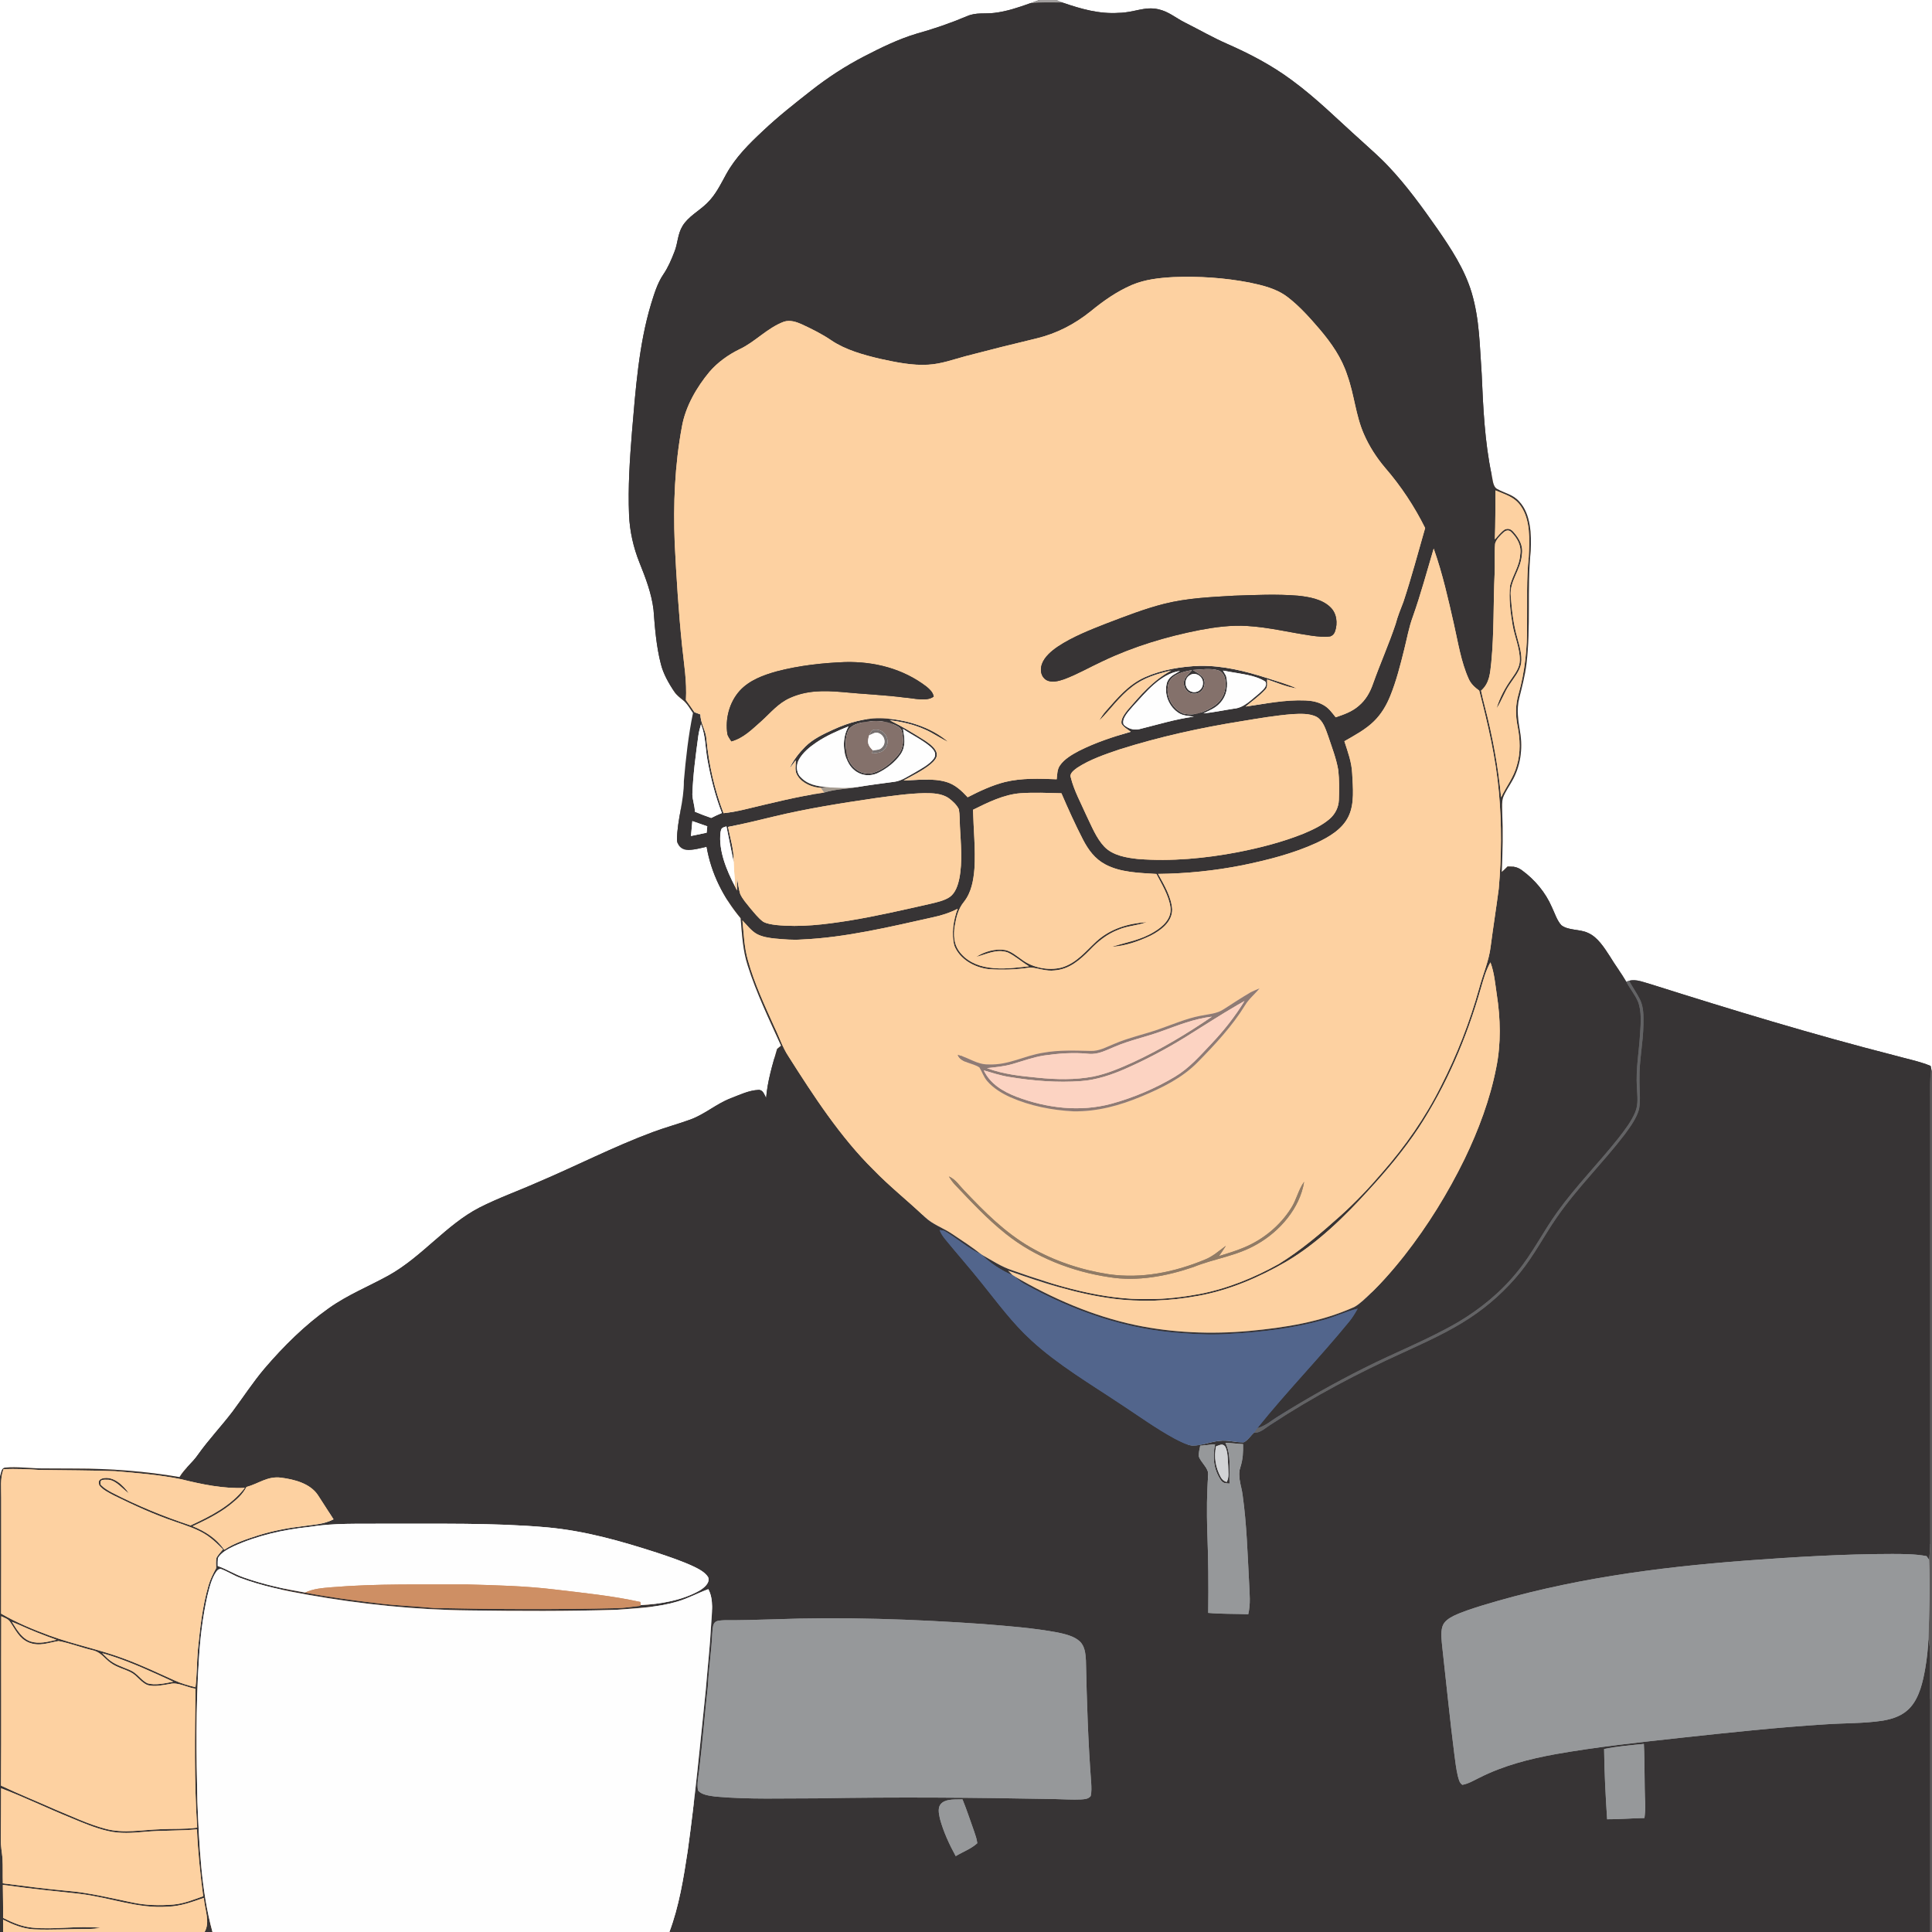 <?xml version="1.0" encoding="UTF-8" standalone="no"?>
<!DOCTYPE svg PUBLIC "-//W3C//DTD SVG 1.1//EN" "http://www.w3.org/Graphics/SVG/1.1/DTD/svg11.dtd">
<svg xmlns="http://www.w3.org/2000/svg" version="1.1" viewBox="0 0 1024 1024" width="1024.0pt" height="1024.0pt" xmlns:xlink="http://www.w3.org/1999/xlink">
<rect x="0" y="0" width="1024" height="1024" fill="#333333" stroke="none"/>
<defs>
<path d="M 0.00 0.00 L 550.80 0.00 C 549.17 0.57 547.55 1.18 545.93 1.76 C 539.89 3.93 533.38 6.11 526.98 6.84 C 521.90 7.48 517.43 6.44 512.56 8.56 C 503.78 12.27 494.76 15.37 485.58 17.92 C 476.06 20.78 466.73 25.37 457.92 29.93 C 448.05 35.04 438.73 41.12 429.99 47.98 C 421.28 54.82 412.42 61.76 404.39 69.38 C 397.05 76.23 389.93 83.29 385.01 92.14 C 381.92 97.71 379.40 103.18 374.73 107.71 C 370.56 111.81 364.79 114.75 361.77 119.76 C 359.05 124.23 359.35 128.80 357.45 133.49 C 355.82 137.70 354.08 141.80 351.52 145.54 C 348.39 150.19 346.76 155.72 345.10 161.04 C 338.57 182.66 336.88 206.47 334.96 228.95 C 333.79 243.63 332.81 258.16 333.41 272.91 C 333.77 281.54 335.70 290.14 338.92 298.16 C 342.14 306.18 345.37 314.55 346.38 323.20 C 347.10 332.75 347.87 342.67 350.28 351.97 C 351.57 357.19 354.46 362.15 357.38 366.63 C 358.61 368.49 360.31 369.72 362.00 371.11 C 364.19 372.86 365.73 375.61 367.29 377.93 C 364.86 389.76 363.49 401.97 362.46 414.00 C 362.56 424.58 358.94 434.44 358.81 445.05 C 358.85 447.88 361.10 450.30 363.94 450.43 C 367.41 450.62 371.15 449.56 374.52 448.78 C 376.91 462.91 383.40 475.74 392.55 486.68 C 393.31 495.21 393.64 503.55 396.31 511.78 C 400.91 526.34 407.70 540.33 413.98 554.23 C 413.28 554.79 412.58 555.36 411.88 555.92 C 409.38 564.37 406.77 573.19 406.06 581.99 C 405.16 580.29 404.44 577.56 402.03 577.68 C 396.97 577.87 391.86 580.36 387.17 582.16 C 379.39 585.19 373.36 590.78 365.49 593.53 C 359.03 595.85 352.40 597.65 345.97 600.04 C 325.20 607.76 305.25 618.07 284.81 626.72 C 274.62 631.24 264.00 635.01 254.07 640.07 C 236.48 649.16 223.79 666.08 206.00 676.01 C 195.39 681.87 184.35 686.26 174.36 693.35 C 161.64 702.33 150.38 713.52 140.27 725.31 C 134.08 732.62 128.93 740.61 123.21 748.25 C 117.32 755.99 110.61 763.03 104.97 770.98 C 102.02 775.29 97.83 778.38 95.15 782.87 C 76.95 779.77 58.45 778.36 40.00 778.37 C 34.00 778.33 28.00 778.33 22.00 778.29 C 15.73 778.24 9.03 777.28 2.78 777.86 C 0.55 778.09 0.65 780.89 0.00 782.47 L 0.00 0.00 Z" id="p0" />
<path d="M 550.80 0.00 L 559.90 0.00 C 561.01 0.48 562.13 0.94 563.25 1.40 C 557.49 1.38 551.66 1.18 545.93 1.76 C 547.55 1.18 549.17 0.57 550.80 0.00 Z" id="p1" />
<path d="M 559.90 0.00 L 1024.00 0.00 L 1024.00 568.19 L 1023.59 566.49 L 1023.27 564.95 C 1017.15 562.45 1010.41 561.15 1004.02 559.36 C 960.67 548.27 917.90 535.24 875.24 521.75 C 871.62 520.80 867.15 518.71 863.47 519.84 L 861.95 520.32 C 859.28 515.69 856.00 511.45 853.26 506.86 C 850.31 502.34 846.76 496.61 841.61 494.43 C 837.34 492.40 831.26 493.26 827.56 490.40 C 825.17 487.81 824.03 483.90 822.50 480.75 C 819.16 473.04 813.50 466.27 806.74 461.33 C 804.29 459.49 802.05 459.18 799.05 459.22 C 798.04 460.23 797.04 461.23 795.96 462.16 C 796.44 451.43 796.65 440.69 796.19 429.95 C 796.16 427.58 795.94 424.90 796.68 422.63 C 797.79 419.70 799.74 417.00 801.26 414.26 C 805.86 406.45 807.21 396.89 805.68 388.01 C 804.70 381.94 803.71 376.28 805.19 370.15 C 806.68 364.19 808.23 358.28 809.02 352.17 C 811.47 332.04 809.29 312.21 811.29 292.01 C 811.73 283.56 811.42 272.34 805.21 265.80 C 801.94 262.08 797.81 261.55 793.74 259.28 C 791.17 258.07 791.25 254.22 790.62 251.80 C 786.88 233.94 786.11 216.17 785.31 198.01 C 784.23 183.20 784.26 169.44 779.97 154.99 C 776.24 142.62 769.07 131.75 761.79 121.22 C 753.83 109.84 745.41 98.21 735.86 88.14 C 731.29 83.26 726.40 79.09 721.47 74.55 C 709.17 63.57 698.01 52.26 684.58 42.42 C 673.99 34.59 662.55 28.59 650.53 23.29 C 642.80 19.92 635.58 15.72 628.04 11.95 C 623.10 9.50 619.54 6.17 614.03 4.92 C 606.64 3.22 600.98 6.73 593.01 6.81 C 582.56 7.51 572.98 4.74 563.25 1.40 C 562.13 0.94 561.01 0.48 559.90 0.00 Z" id="p2" />
<path d="M 545.93 1.76 C 551.66 1.18 557.49 1.38 563.25 1.40 C 572.98 4.74 582.56 7.51 593.01 6.81 C 600.98 6.73 606.64 3.22 614.03 4.92 C 619.54 6.17 623.10 9.50 628.04 11.95 C 635.58 15.72 642.80 19.92 650.53 23.29 C 662.55 28.59 673.99 34.59 684.58 42.42 C 698.01 52.26 709.17 63.57 721.47 74.55 C 726.40 79.09 731.29 83.26 735.86 88.14 C 745.41 98.21 753.83 109.84 761.79 121.22 C 769.07 131.75 776.24 142.62 779.97 154.99 C 784.26 169.44 784.23 183.20 785.31 198.01 C 786.11 216.17 786.88 233.94 790.62 251.80 C 791.25 254.22 791.17 258.07 793.74 259.28 C 797.81 261.55 801.94 262.08 805.21 265.80 C 811.42 272.34 811.73 283.56 811.29 292.01 C 809.29 312.21 811.47 332.04 809.02 352.17 C 808.23 358.28 806.68 364.19 805.19 370.15 C 803.71 376.28 804.70 381.94 805.68 388.01 C 807.21 396.89 805.86 406.45 801.26 414.26 C 799.74 417.00 797.79 419.70 796.68 422.63 C 795.94 424.90 796.16 427.58 796.19 429.95 C 796.65 440.69 796.44 451.43 795.96 462.16 C 797.04 461.23 798.04 460.23 799.05 459.22 C 802.05 459.18 804.29 459.49 806.74 461.33 C 813.50 466.27 819.16 473.04 822.50 480.75 C 824.03 483.90 825.17 487.81 827.56 490.40 C 831.26 493.26 837.34 492.40 841.61 494.43 C 846.76 496.61 850.31 502.34 853.26 506.86 C 856.00 511.45 859.28 515.69 861.95 520.32 C 863.82 523.94 866.55 527.11 868.14 530.84 C 870.22 536.14 869.62 542.65 869.25 548.21 C 868.68 557.72 867.02 566.42 867.57 576.00 C 867.75 580.68 868.56 585.21 866.63 589.65 C 864.60 594.47 861.17 598.87 858.00 603.00 C 847.54 616.21 835.24 628.69 825.38 642.41 C 817.70 653.12 812.36 664.14 804.15 674.13 C 795.52 684.84 784.60 693.78 772.79 700.78 C 756.93 710.02 739.49 716.79 723.08 725.06 C 707.55 732.84 692.34 741.41 677.62 750.62 C 673.74 752.94 670.89 755.77 666.42 756.93 C 681.99 737.48 699.52 719.57 715.27 700.26 C 716.93 698.19 718.29 695.93 719.59 693.62 C 713.18 695.15 707.32 698.12 700.95 699.76 C 685.18 704.03 668.73 706.09 652.43 706.92 C 643.94 707.61 635.48 707.30 627.01 706.62 C 596.93 704.83 568.83 694.87 542.66 680.32 C 540.80 679.23 539.22 677.82 537.59 676.43 C 557.85 688.20 578.99 697.49 602.00 702.35 C 621.70 706.44 641.99 707.24 662.00 705.45 C 681.16 703.66 700.05 700.70 717.73 692.77 C 719.41 691.88 720.94 690.60 722.37 689.36 C 730.51 682.06 737.62 673.98 744.39 665.41 C 756.79 649.58 767.43 632.33 776.26 614.27 C 783.65 598.95 789.79 582.57 793.04 565.85 C 795.64 553.17 795.30 539.76 793.31 527.02 C 792.44 521.23 792.03 515.62 789.96 510.08 C 787.45 514.51 786.22 519.30 784.80 524.14 C 777.42 550.01 766.62 575.38 751.84 597.91 C 744.11 609.51 735.05 620.37 725.61 630.61 C 712.82 644.72 698.28 658.99 681.79 668.69 C 667.42 677.03 651.42 683.91 635.00 686.85 C 619.99 689.62 604.38 690.28 589.23 688.23 C 570.03 685.66 552.47 679.78 534.30 673.46 L 536.71 675.89 C 530.82 673.45 524.82 669.48 520.29 664.99 C 525.79 668.06 530.69 671.40 536.74 673.37 C 559.51 681.43 584.66 689.13 609.00 688.52 C 618.02 688.55 627.06 687.45 635.92 685.81 C 650.59 682.98 664.81 677.18 677.82 669.90 C 689.51 662.69 700.21 653.57 710.42 644.41 C 718.32 637.31 725.64 629.61 732.53 621.53 C 744.77 607.58 755.43 592.31 763.73 575.68 C 772.19 559.15 778.94 541.79 783.96 523.91 C 785.94 516.43 789.24 509.16 790.09 501.58 C 791.41 491.39 793.05 481.24 794.37 471.04 C 795.83 454.11 796.02 436.94 794.45 420.00 C 792.80 401.59 788.63 383.89 784.01 366.05 C 781.64 364.29 779.55 362.46 778.37 359.67 C 774.36 350.72 772.77 340.33 770.60 330.80 C 767.59 317.53 764.58 304.08 760.05 291.24 L 759.89 290.77 C 756.30 302.81 753.06 314.92 748.86 326.78 C 746.74 332.49 745.74 338.38 744.26 344.25 C 742.21 352.50 740.06 361.00 736.86 368.88 C 734.84 373.87 732.12 378.48 728.26 382.26 C 723.86 386.63 717.91 389.78 712.55 392.87 C 714.41 398.62 716.41 403.89 716.69 410.00 C 717.05 417.29 718.03 425.90 714.75 432.69 C 711.48 439.55 704.36 443.65 697.75 446.76 C 685.36 452.43 671.79 455.86 658.48 458.60 C 643.76 461.51 628.80 463.04 613.80 463.19 C 616.94 468.81 620.88 475.46 621.30 482.00 C 621.31 488.73 615.29 493.10 609.90 495.89 C 603.49 498.93 596.33 501.44 589.22 501.84 C 597.00 499.38 604.68 498.27 611.79 493.83 C 616.39 491.10 621.06 486.84 620.36 480.96 C 619.56 474.81 615.76 468.67 612.92 463.22 C 604.00 462.64 593.95 462.49 585.86 458.16 C 580.32 455.24 576.83 450.44 574.00 445.00 C 569.87 436.97 566.14 428.73 562.57 420.44 C 555.40 420.27 548.15 419.93 540.98 420.42 C 532.08 421.07 523.61 425.30 515.72 429.20 C 515.98 439.43 517.10 450.15 516.48 460.35 C 515.99 466.49 514.88 472.97 510.96 477.94 C 507.79 481.77 506.83 486.26 506.00 491.04 C 505.35 495.37 505.57 500.12 508.13 503.83 C 511.83 509.17 517.77 511.93 524.07 512.81 C 531.37 513.91 538.13 512.89 545.37 512.15 C 541.54 509.87 538.14 506.70 534.11 504.82 C 528.12 502.76 523.02 505.78 517.35 507.19 C 521.79 504.31 527.54 502.65 532.82 503.53 C 535.96 504.19 538.89 506.72 541.49 508.52 C 547.30 512.94 555.74 514.59 562.77 512.78 C 570.57 510.44 575.32 504.29 581.02 499.02 C 588.45 492.21 597.97 489.41 607.85 488.72 C 602.93 490.64 597.69 490.65 592.81 492.76 C 586.81 495.03 581.95 498.96 577.57 503.57 C 572.32 508.88 566.80 513.73 558.99 514.35 C 554.45 514.92 550.48 513.15 546.10 512.80 C 538.78 513.94 531.40 514.20 524.02 513.66 C 516.54 512.82 508.64 508.49 505.80 501.20 C 504.19 494.92 505.29 487.69 507.57 481.68 C 503.36 483.82 499.07 485.21 494.47 486.18 C 471.88 491.21 448.12 496.96 424.99 497.95 C 420.26 498.32 415.68 497.88 410.97 497.47 C 407.66 497.14 403.96 496.59 401.02 494.97 C 398.12 493.32 395.79 490.19 393.50 487.85 C 394.25 495.03 394.43 502.09 396.46 509.07 C 399.85 521.26 405.33 532.95 410.51 544.47 C 413.05 549.64 414.78 555.22 417.94 559.93 C 431.10 580.69 445.42 602.71 462.98 620.02 C 471.59 628.91 481.13 636.42 490.07 644.93 C 494.55 649.20 499.84 650.71 504.89 654.16 C 510.06 657.63 515.34 661.02 520.19 664.93 C 513.14 661.69 507.25 656.27 500.52 652.38 C 499.70 652.20 498.86 652.05 498.02 651.92 C 498.70 653.81 499.82 655.41 501.08 656.95 C 507.37 664.65 513.97 672.08 520.16 679.86 C 528.73 690.46 536.51 701.19 546.60 710.40 C 560.52 723.27 578.06 733.60 593.88 744.16 C 603.32 750.33 612.62 757.10 622.53 762.49 C 625.48 763.99 628.69 765.75 631.98 766.26 C 637.34 766.19 642.62 763.70 648.02 763.56 C 651.77 763.46 655.38 764.55 659.08 764.51 C 661.30 763.66 662.86 760.92 664.67 759.35 C 668.07 759.66 671.04 756.51 673.85 754.85 C 696.02 740.28 719.64 727.79 743.80 716.84 C 755.84 711.28 768.31 705.71 779.36 698.34 C 789.24 691.79 798.11 683.76 805.62 674.58 C 813.25 665.19 818.32 655.03 825.19 645.15 C 835.89 629.71 849.95 615.95 861.20 601.18 C 864.12 597.17 867.44 592.67 868.74 587.84 C 869.67 582.71 868.85 577.21 868.97 572.00 C 868.76 562.20 870.92 552.78 871.05 543.00 C 871.09 538.47 871.26 533.98 869.24 529.81 C 867.54 526.37 865.28 523.23 863.47 519.84 C 867.15 518.71 871.62 520.80 875.24 521.75 C 917.90 535.24 960.67 548.27 1004.02 559.36 C 1010.41 561.15 1017.15 562.45 1023.27 564.95 L 1023.59 566.49 C 1022.62 573.34 1023.08 580.11 1023.00 587.00 C 1023.00 664.67 1023.00 742.33 1023.00 820.00 C 1022.93 822.26 1022.66 824.49 1022.47 826.74 L 1021.11 824.78 C 1015.25 823.64 1008.96 823.67 1003.00 823.63 C 977.14 823.64 951.27 825.23 925.49 827.13 C 877.61 830.75 831.12 837.01 785.07 851.09 C 780.15 852.67 775.11 854.21 770.44 856.45 C 767.96 857.72 765.34 859.34 764.48 862.18 C 763.49 865.54 764.12 869.58 764.44 873.03 C 766.58 892.03 768.44 911.08 770.86 930.04 C 771.35 933.79 771.80 937.58 772.66 941.27 C 773.19 943.06 773.42 944.88 775.07 946.00 C 778.22 945.48 781.33 943.57 784.20 942.19 C 797.00 935.75 810.47 932.30 824.50 929.74 C 846.60 925.83 868.71 923.50 890.99 921.05 C 916.28 918.31 941.64 915.58 967.03 913.97 C 977.07 913.23 988.03 913.54 998.04 911.96 C 1003.64 910.98 1008.92 909.15 1012.73 904.71 C 1017.37 899.40 1019.18 891.31 1020.38 884.53 C 1021.31 879.20 1021.89 873.83 1022.11 868.42 C 1023.11 873.27 1023.14 878.08 1023.01 883.00 C 1022.99 930.00 1023.01 977.00 1023.00 1024.00 L 354.78 1024.00 C 359.91 1010.36 362.31 995.39 364.49 981.03 C 368.43 952.73 371.12 924.24 374.06 895.82 C 375.00 884.21 376.32 872.64 376.93 861.00 C 377.26 854.90 378.40 847.83 375.42 842.30 C 369.84 844.36 364.80 847.17 359.09 848.85 C 348.61 851.98 337.92 852.34 327.02 853.21 C 301.03 854.03 274.99 853.90 248.99 853.55 C 220.08 853.27 191.28 850.26 162.83 845.20 C 150.95 843.10 138.79 840.59 127.47 836.37 C 123.84 835.07 120.62 832.87 117.01 831.57 C 116.17 831.55 115.43 831.97 114.81 832.82 C 112.11 836.52 111.01 841.61 109.89 845.99 C 107.42 857.14 106.05 868.60 105.41 880.00 C 103.75 904.89 104.03 930.11 104.63 955.04 C 105.58 977.70 106.59 1002.00 112.62 1024.00 L 108.42 1024.00 C 111.56 1018.79 108.40 1011.72 108.04 1005.93 C 101.73 1008.08 95.77 1010.39 89.00 1010.57 C 72.85 1011.75 58.88 1005.78 42.00 1003.75 C 29.47 1002.35 16.92 1001.21 4.43 999.40 C 3.46 999.29 2.49 999.17 1.51 999.06 C 1.55 1004.88 1.71 1010.70 1.63 1016.52 C 6.56 1018.99 11.46 1021.12 17.01 1021.67 C 29.02 1022.89 41.32 1020.50 53.29 1021.80 C 51.21 1022.20 49.11 1022.36 47.00 1022.38 C 37.47 1022.37 27.57 1023.01 17.99 1022.61 C 12.02 1022.28 6.91 1020.07 1.63 1017.48 C 1.64 1019.66 1.65 1021.83 1.66 1024.00 L 0.00 1024.00 L 0.00 782.47 C 0.65 780.89 0.55 778.09 2.78 777.86 C 9.03 777.28 15.73 778.24 22.00 778.29 C 28.00 778.33 34.00 778.33 40.00 778.37 C 58.45 778.36 76.95 779.77 95.15 782.87 C 97.83 778.38 102.02 775.29 104.97 770.98 C 110.61 763.03 117.32 755.99 123.21 748.25 C 128.93 740.61 134.08 732.62 140.27 725.31 C 150.38 713.52 161.64 702.33 174.36 693.35 C 184.35 686.26 195.39 681.87 206.00 676.01 C 223.79 666.08 236.48 649.16 254.07 640.07 C 264.00 635.01 274.62 631.24 284.81 626.72 C 305.25 618.07 325.20 607.76 345.97 600.04 C 352.40 597.65 359.03 595.85 365.49 593.53 C 373.36 590.78 379.39 585.19 387.17 582.16 C 391.86 580.36 396.97 577.87 402.03 577.68 C 404.44 577.56 405.16 580.29 406.06 581.99 C 406.77 573.19 409.38 564.37 411.88 555.92 C 412.58 555.36 413.28 554.79 413.98 554.23 C 407.70 540.33 400.91 526.34 396.31 511.78 C 393.64 503.55 393.31 495.21 392.55 486.68 C 383.40 475.74 376.91 462.91 374.52 448.78 C 371.15 449.56 367.41 450.62 363.94 450.43 C 361.10 450.30 358.85 447.88 358.81 445.05 C 358.94 434.44 362.56 424.58 362.46 414.00 C 363.49 401.97 364.86 389.76 367.29 377.93 C 365.73 375.61 364.19 372.86 362.00 371.11 C 360.31 369.72 358.61 368.49 357.38 366.63 C 354.46 362.15 351.57 357.19 350.28 351.97 C 347.87 342.67 347.10 332.75 346.38 323.20 C 345.37 314.55 342.14 306.18 338.92 298.16 C 335.70 290.14 333.77 281.54 333.41 272.91 C 332.81 258.16 333.79 243.63 334.96 228.95 C 336.88 206.47 338.57 182.66 345.10 161.04 C 346.76 155.72 348.39 150.19 351.52 145.54 C 354.08 141.80 355.82 137.70 357.45 133.49 C 359.35 128.80 359.05 124.23 361.77 119.76 C 364.79 114.75 370.56 111.81 374.73 107.71 C 379.40 103.18 381.92 97.71 385.01 92.14 C 389.93 83.29 397.05 76.23 404.39 69.38 C 412.42 61.76 421.28 54.82 429.99 47.98 C 438.73 41.12 448.05 35.04 457.92 29.93 C 466.73 25.37 476.06 20.78 485.58 17.92 C 494.76 15.37 503.78 12.27 512.56 8.56 C 517.43 6.44 521.90 7.48 526.98 6.84 C 533.38 6.11 539.89 3.93 545.93 1.76 Z M 363.55 371.04 C 365.10 373.16 366.60 375.31 368.07 377.47 C 369.13 377.86 370.19 378.26 371.24 378.66 C 371.24 383.46 374.22 387.19 374.46 391.96 C 375.72 405.28 378.76 418.48 383.51 431.00 C 387.09 430.60 390.57 429.99 394.08 429.16 C 408.13 425.84 422.60 422.11 436.89 420.06 C 442.57 418.27 448.33 418.22 454.13 417.20 C 460.75 416.07 467.42 415.25 474.07 414.35 C 477.75 413.90 481.29 411.39 484.53 409.64 C 488.09 407.51 492.56 405.29 495.04 401.90 C 496.57 399.48 494.94 397.44 493.15 395.82 C 488.80 392.09 483.38 389.55 478.62 386.36 C 479.41 391.03 480.22 395.25 477.53 399.52 C 474.54 404.01 469.75 407.63 464.89 409.90 C 459.46 412.17 453.74 410.38 450.41 405.59 C 446.55 399.71 446.19 391.16 449.72 385.02 C 443.76 387.44 437.94 389.95 432.59 393.59 C 429.12 395.94 425.61 398.82 423.51 402.51 C 421.91 405.30 421.95 409.29 424.22 411.73 C 427.93 415.89 433.13 416.72 438.39 417.26 C 437.31 417.36 436.23 417.47 435.15 417.57 C 430.59 417.39 425.33 415.16 422.77 411.26 C 420.96 408.61 421.83 406.10 421.74 403.01 C 420.68 404.47 419.59 405.91 418.48 407.33 C 420.36 403.00 423.47 399.10 426.77 395.77 C 430.89 391.64 436.43 389.07 441.67 386.67 C 449.82 382.93 458.99 380.28 468.02 380.72 C 480.09 381.29 493.25 385.22 502.53 393.18 C 498.26 391.29 494.52 388.50 490.21 386.65 C 484.32 383.98 478.08 382.56 471.67 381.79 C 478.16 385.01 484.34 388.74 490.45 392.63 C 492.70 394.18 495.86 396.40 496.52 399.21 C 497.01 401.79 494.85 403.61 493.13 405.15 C 488.86 408.57 483.70 411.04 478.94 413.69 C 486.17 413.45 494.55 412.35 501.58 414.46 C 506.33 415.88 509.59 419.04 512.88 422.56 C 519.09 419.36 525.75 416.24 532.53 414.50 C 541.62 412.30 550.81 412.66 560.07 413.03 C 560.36 410.56 560.28 407.88 561.75 405.75 C 564.08 402.28 568.34 399.86 571.96 397.94 C 580.64 393.58 589.99 390.47 599.32 387.86 C 597.72 386.59 595.41 385.41 594.42 383.58 C 593.92 381.12 596.08 378.34 597.48 376.50 C 604.56 368.34 611.14 360.55 620.84 355.37 C 613.30 357.15 606.22 359.21 600.02 364.04 C 593.13 369.26 588.59 376.09 582.57 382.02 C 583.56 380.24 584.66 378.55 586.00 377.01 C 592.34 369.86 597.88 362.98 606.84 358.91 C 615.90 354.90 626.15 353.24 636.00 352.90 C 648.42 352.75 660.03 355.69 671.77 359.43 C 676.97 361.15 682.39 362.58 687.37 364.90 C 682.01 364.13 676.76 361.87 671.65 360.13 C 671.45 362.10 672.17 364.07 670.60 365.55 C 667.56 368.90 663.67 371.56 660.23 374.49 C 670.85 372.96 681.18 370.79 692.00 371.26 C 695.29 371.41 698.48 371.99 701.38 373.64 C 704.25 375.21 705.96 377.68 707.94 380.18 C 712.37 378.67 716.51 377.27 720.12 374.14 C 723.80 371.08 726.14 366.99 727.69 362.51 C 731.47 351.85 736.13 341.47 739.71 330.74 C 740.77 326.69 742.34 322.88 743.84 318.99 C 748.11 306.12 751.59 292.89 755.35 279.87 C 749.66 268.41 742.50 257.58 734.11 247.91 C 729.56 242.52 725.72 236.58 722.90 230.10 C 718.50 220.10 717.85 209.37 714.11 198.94 C 711.12 189.64 705.71 181.91 699.46 174.53 C 694.30 168.52 688.80 162.32 682.49 157.49 C 676.60 152.95 669.38 151.27 662.24 149.76 C 649.01 147.22 635.44 146.32 621.99 146.86 C 614.46 147.28 607.03 148.06 600.01 151.00 C 591.87 154.51 584.85 159.46 578.03 165.05 C 569.59 171.83 560.07 176.77 549.53 179.33 C 536.90 182.34 524.31 185.50 511.76 188.79 C 505.15 190.56 498.90 192.90 492.01 193.29 C 483.56 193.84 474.75 191.97 466.51 190.19 C 457.75 188.12 448.12 185.48 440.60 180.38 C 435.69 177.03 430.41 174.42 425.00 171.90 C 422.04 170.57 418.75 169.49 415.51 170.50 C 406.53 173.89 400.27 181.23 392.06 185.06 C 386.06 187.99 380.45 191.97 376.07 197.04 C 369.18 205.32 363.31 215.47 361.42 226.18 C 357.63 246.63 356.79 267.25 357.61 287.99 C 358.51 306.02 359.65 324.04 361.49 342.01 C 362.49 351.74 364.13 361.20 363.55 371.04 Z M 792.63 259.92 C 792.58 268.61 792.62 277.20 792.31 285.89 C 793.94 284.14 795.53 281.96 797.57 280.64 C 799.38 279.87 800.89 280.44 802.12 281.88 C 805.18 285.32 807.45 289.24 806.64 294.03 C 806.00 302.42 799.99 307.89 800.75 315.99 C 801.30 323.26 802.12 330.76 804.15 337.78 C 805.28 342.11 806.89 347.02 806.26 351.53 C 805.57 355.79 802.26 359.46 799.98 363.02 C 797.26 366.98 795.91 371.54 793.20 375.49 C 794.90 369.64 797.86 364.31 801.40 359.38 C 803.38 356.50 805.45 353.66 805.51 350.01 C 805.65 343.83 802.74 337.42 801.70 331.28 C 800.56 324.41 799.57 317.12 800.39 310.17 C 801.90 304.59 805.31 300.06 805.73 294.01 C 806.51 289.29 804.20 285.20 800.97 281.99 C 799.81 280.78 798.27 281.02 797.09 282.05 C 795.28 283.63 793.09 285.78 792.44 288.14 C 792.00 293.41 792.42 298.75 792.18 304.04 C 791.46 319.76 791.93 335.30 790.42 351.03 C 789.77 356.72 789.61 362.00 785.00 366.06 C 785.60 368.91 786.29 371.73 787.03 374.55 C 791.11 390.33 794.12 406.37 795.61 422.60 C 798.52 416.55 802.28 412.05 804.00 405.58 C 806.00 398.78 805.68 391.86 804.35 384.97 C 803.18 379.13 803.17 373.54 804.87 367.80 C 808.27 355.82 809.50 343.42 809.37 331.00 C 809.51 319.05 808.99 306.86 810.27 295.06 C 810.64 286.29 811.32 275.66 805.98 268.12 C 802.58 263.25 797.76 262.14 792.63 259.92 Z M 632.30 355.11 C 634.10 356.34 636.36 357.42 637.72 359.15 C 639.88 362.66 637.29 367.95 632.96 367.68 C 628.87 367.92 626.38 363.34 627.92 359.81 C 628.97 358.12 630.50 356.66 631.81 355.17 C 627.38 355.99 621.64 357.17 619.53 361.71 C 617.19 368.09 621.04 375.55 627.12 378.15 C 633.16 379.71 638.91 377.25 643.84 373.91 C 647.40 371.35 649.52 367.42 649.56 363.01 C 649.67 359.93 648.93 356.54 645.75 355.32 C 641.61 354.04 636.57 354.87 632.30 355.11 Z M 632.76 379.83 C 630.19 379.48 627.26 379.40 624.98 378.07 C 619.51 374.67 616.72 367.84 618.57 361.60 C 619.84 358.30 622.63 357.38 625.41 355.60 C 614.92 357.24 607.24 367.06 600.42 374.43 C 598.49 376.79 594.28 380.77 595.59 384.07 C 597.80 386.18 600.98 387.18 603.98 386.43 C 613.49 384.08 623.04 381.13 632.76 379.83 Z M 648.21 355.43 C 648.77 356.35 649.30 357.27 649.83 358.20 C 651.15 363.26 650.31 368.76 646.65 372.64 C 644.17 375.39 641.08 376.51 637.83 378.10 C 643.29 377.58 648.62 376.41 654.04 375.59 C 659.38 375.17 663.40 370.63 667.46 367.43 C 669.05 365.82 671.94 363.94 670.69 361.31 C 665.39 357.80 657.76 357.22 651.62 356.05 C 650.49 355.84 649.35 355.64 648.21 355.43 Z M 630.24 358.16 C 627.73 360.06 627.78 364.01 630.22 365.94 C 633.42 368.20 637.65 365.94 637.56 362.00 C 637.70 358.30 633.21 355.72 630.24 358.16 Z M 658.47 382.18 C 636.46 385.67 614.51 390.51 593.25 397.25 C 585.68 399.81 577.68 402.53 570.96 406.92 C 569.49 408.06 566.77 409.81 567.52 411.99 C 569.23 418.98 572.90 425.60 575.80 432.17 C 578.50 437.69 581.03 444.23 585.29 448.72 C 589.75 453.44 597.02 454.63 603.19 455.29 C 620.77 456.67 638.91 454.96 656.21 451.64 C 667.95 449.34 679.71 446.32 690.84 441.88 C 695.72 439.83 700.90 437.41 704.90 433.89 C 707.74 431.36 709.47 427.85 709.63 424.04 C 709.84 418.79 709.89 413.43 709.31 408.20 C 708.28 402.05 705.91 396.05 703.96 390.14 C 702.67 386.62 701.36 382.10 697.97 380.04 C 694.29 377.99 689.08 378.30 685.00 378.50 C 676.11 379.22 667.26 380.72 658.47 382.18 Z M 461.26 382.30 C 457.51 382.74 451.84 383.37 449.73 386.97 C 447.74 390.74 448.07 395.91 448.84 399.98 C 450.15 406.06 456.04 411.38 462.53 409.73 C 467.83 408.21 472.63 404.28 476.05 400.04 C 479.06 396.49 479.04 391.63 477.92 387.36 C 477.36 385.54 475.37 384.81 473.81 384.04 C 469.83 382.25 465.56 381.92 461.26 382.30 Z M 368.31 430.22 C 371.14 431.43 374.03 432.50 376.94 433.52 C 378.79 432.58 380.68 431.72 382.60 430.91 C 379.01 421.71 376.64 412.14 374.89 402.44 C 373.77 396.01 373.98 390.04 371.55 383.88 C 370.93 385.89 370.44 387.92 370.13 390.01 C 368.73 400.33 367.34 410.62 366.97 421.05 C 367.09 424.15 368.25 427.08 368.31 430.22 Z M 385.88 438.29 C 387.00 444.01 388.93 450.07 388.86 455.88 L 388.86 456.93 C 387.50 450.64 386.36 444.30 385.02 438.00 C 382.72 438.75 382.31 438.74 381.90 441.17 C 380.72 450.78 385.18 461.41 389.57 469.80 C 389.93 470.52 390.29 471.25 390.65 471.97 C 390.61 469.78 390.56 467.60 390.63 465.41 C 391.24 468.17 391.46 471.06 392.31 473.76 C 393.53 476.55 395.79 478.97 397.66 481.36 C 399.78 483.82 401.87 486.58 404.49 488.52 C 406.46 489.64 408.97 489.94 411.19 490.26 C 424.41 491.59 436.95 490.01 449.97 487.96 C 464.34 485.62 478.76 482.27 492.98 479.07 C 496.42 478.22 500.48 477.42 503.43 475.40 C 506.47 473.22 507.76 469.04 508.48 465.55 C 510.21 456.76 509.25 446.90 508.78 438.00 C 508.62 434.99 508.74 431.88 508.22 428.91 C 507.06 426.58 505.00 424.64 502.92 423.11 C 499.26 420.50 494.33 420.37 490.00 420.38 C 481.32 420.56 472.59 421.88 463.99 423.02 C 445.80 425.70 427.87 428.50 409.98 432.82 C 401.97 434.78 393.97 436.68 385.88 438.29 Z M 366.96 435.21 C 366.72 437.83 366.46 440.46 366.23 443.09 C 369.00 442.54 371.77 441.95 374.53 441.35 C 374.64 440.22 374.75 439.09 374.86 437.96 C 372.22 437.04 369.60 436.11 366.96 435.21 Z M 649.51 764.74 C 652.80 771.33 651.37 778.94 651.68 786.34 C 649.94 786.21 648.45 786.35 647.26 784.80 C 643.23 779.08 642.53 772.25 644.01 765.52 C 641.39 765.76 638.76 766.00 636.13 766.25 C 635.79 768.05 635.26 769.98 635.37 771.82 C 636.42 775.40 640.84 777.93 640.35 781.98 C 639.60 791.66 639.60 801.30 639.85 811.00 C 640.43 825.62 640.58 840.25 640.37 854.87 C 647.46 855.50 654.49 855.30 661.60 855.59 C 662.94 849.99 662.29 844.66 662.06 839.00 C 661.23 823.55 660.78 807.86 658.63 792.52 C 658.03 787.32 655.62 782.47 657.48 777.44 C 658.78 773.50 658.96 769.52 658.86 765.40 C 655.75 765.15 652.63 764.94 649.51 764.74 Z M 644.54 766.58 C 643.34 772.35 644.27 777.70 647.01 782.86 C 647.74 784.25 648.67 784.94 650.12 785.50 C 651.61 783.21 650.97 779.66 650.97 777.02 C 650.66 773.75 650.93 769.64 649.35 766.69 C 647.85 764.80 646.37 766.08 644.54 766.58 Z M 1.86 778.66 C -0.02 783.77 0.72 788.70 0.65 794.00 C 0.62 814.42 0.70 834.85 0.61 855.27 C 8.71 859.99 17.47 863.64 26.25 866.87 C 39.34 871.67 52.95 874.28 65.97 879.20 C 75.04 882.57 83.69 886.66 92.49 890.63 C 96.06 892.26 99.80 893.33 103.60 894.27 C 104.36 887.87 104.31 881.43 104.81 875.01 C 105.98 863.36 107.22 851.50 110.53 840.22 C 111.45 837.01 112.94 834.09 114.53 831.18 C 114.57 829.37 114.25 827.32 114.77 825.57 C 115.66 823.96 117.01 822.57 118.17 821.17 C 115.53 818.60 113.06 816.06 109.99 813.97 C 105.10 810.57 98.81 808.63 93.21 806.66 C 81.83 802.83 71.13 797.90 60.36 792.62 C 57.72 791.21 54.52 789.69 52.64 787.31 C 51.99 785.26 52.28 784.21 54.45 783.53 C 60.17 782.21 65.41 787.25 68.37 791.57 C 65.05 789.27 61.80 784.91 57.71 784.32 C 55.47 784.38 52.40 783.58 53.47 787.03 C 55.13 788.72 57.07 789.86 59.13 790.99 C 72.61 797.97 86.60 803.71 101.00 808.49 C 111.78 803.47 122.32 798.25 129.75 788.60 C 118.50 789.16 106.88 786.71 96.00 784.02 C 84.64 781.67 72.60 780.75 61.04 779.76 C 47.78 779.27 34.48 779.31 21.21 779.11 C 14.75 778.67 8.34 778.44 1.86 778.66 Z M 130.62 788.14 C 128.55 792.23 125.26 794.92 121.77 797.74 C 115.90 802.33 108.84 805.79 102.11 808.93 C 108.76 811.60 114.73 815.39 118.85 821.38 C 124.45 817.76 130.47 815.83 136.76 813.79 C 144.51 811.34 152.49 809.85 160.55 808.89 C 166.27 808.03 171.54 807.99 176.77 805.26 C 174.02 801.00 171.30 796.71 168.53 792.47 C 164.40 786.23 156.00 784.11 149.01 783.20 C 141.71 782.27 137.33 786.29 130.62 788.14 Z M 115.41 830.00 C 120.14 831.65 124.33 834.39 129.07 836.03 C 139.62 839.78 150.72 842.21 161.75 844.10 C 174.57 846.54 187.54 848.27 200.49 849.79 C 210.31 850.99 220.15 851.33 229.99 852.25 C 262.31 852.97 294.68 853.11 327.01 852.35 C 331.12 852.23 335.28 851.58 339.41 851.10 C 339.43 850.55 339.44 850.00 339.45 849.45 C 339.50 849.89 339.54 850.33 339.59 850.77 C 350.11 850.14 361.65 848.25 370.90 842.96 C 373.17 841.55 376.45 838.98 375.32 835.94 C 373.71 833.31 370.48 831.68 367.79 830.35 C 361.43 827.36 354.66 825.13 348.00 822.90 C 328.87 816.73 310.14 811.40 290.03 809.54 C 261.27 806.99 231.87 807.74 203.00 807.60 C 189.73 807.74 177.16 807.15 164.02 809.29 C 150.11 810.78 136.56 813.79 123.77 819.59 C 120.85 821.02 117.10 822.91 115.51 825.88 C 115.41 827.25 115.37 828.62 115.41 830.00 Z M 0.68 856.65 C 0.57 886.57 0.76 916.50 0.54 946.42 C 9.96 950.86 19.62 954.77 29.14 959.00 C 37.92 962.62 46.80 966.89 55.99 969.31 C 65.49 971.86 75.37 969.84 85.00 969.53 C 91.54 969.15 97.99 969.60 104.50 968.68 C 102.87 944.22 103.30 919.55 103.60 895.05 C 99.12 894.47 94.36 891.40 89.96 892.56 C 86.37 893.16 82.11 894.10 78.52 893.21 C 75.04 892.16 72.75 888.17 69.48 886.45 C 65.86 884.56 61.99 883.83 58.57 881.32 C 55.18 878.87 53.42 875.64 49.07 874.68 C 43.02 873.27 37.11 870.91 31.05 869.79 C 25.47 870.71 20.94 872.81 15.23 870.57 C 10.13 868.46 8.26 863.84 5.33 859.63 C 4.35 858.01 2.29 857.50 0.68 856.65 Z M 375.21 893.50 C 373.55 908.31 372.39 923.18 370.62 937.99 C 370.23 941.47 369.27 945.48 369.96 948.94 C 371.83 951.43 376.35 951.80 379.21 952.23 C 396.98 953.83 415.15 953.11 433.00 953.16 C 475.12 952.39 516.93 952.75 559.00 953.54 C 563.67 953.63 568.38 953.97 573.04 953.75 C 574.96 953.57 576.77 953.57 578.09 951.96 C 578.61 949.74 578.48 947.26 578.36 944.99 C 576.71 923.37 576.02 901.65 575.56 879.96 C 575.34 876.41 574.99 872.37 572.16 869.84 C 569.21 867.16 564.55 866.10 560.76 865.28 C 547.71 862.82 534.23 861.85 521.01 860.76 C 484.22 858.19 446.88 856.89 410.01 858.27 C 401.34 858.55 392.67 858.79 383.99 858.75 C 382.24 858.91 379.46 858.67 378.47 860.45 C 377.60 862.05 377.70 864.22 377.50 866.00 C 377.09 875.20 375.63 884.29 375.21 893.50 Z M 6.31 859.59 C 7.10 860.86 7.91 862.14 8.72 863.40 C 10.67 866.17 12.82 868.85 16.13 869.99 C 20.79 871.46 25.36 870.15 29.94 869.12 C 23.37 866.80 16.92 864.29 10.58 861.39 C 9.16 860.78 7.74 860.18 6.31 859.59 Z M 54.17 876.22 C 55.11 877.17 56.07 878.11 57.04 879.03 C 60.52 882.24 64.67 883.37 68.90 885.18 C 72.70 886.74 74.60 890.37 78.07 892.15 C 82.29 893.42 87.58 892.14 91.81 891.32 C 80.91 886.31 69.91 881.16 58.49 877.50 C 57.05 877.07 55.61 876.64 54.17 876.22 Z M 850.21 927.01 C 850.34 939.42 850.99 951.86 851.81 964.25 C 858.43 964.32 864.99 963.67 871.60 963.59 C 871.90 961.06 872.13 958.54 872.00 955.99 C 871.48 945.45 871.82 934.86 871.28 924.31 C 864.25 925.01 857.13 925.58 850.21 927.01 Z M 0.59 947.83 C 0.56 956.89 0.56 965.94 0.45 975.00 C 0.36 978.39 1.03 981.65 1.33 985.00 C 1.56 989.39 1.38 993.79 1.51 998.19 C 12.81 999.60 24.08 1001.17 35.43 1002.15 C 47.19 1003.11 58.46 1005.94 69.98 1008.31 C 77.16 1009.87 84.72 1010.06 92.03 1009.43 C 97.58 1008.91 102.49 1006.88 107.68 1005.02 C 106.15 993.27 104.88 981.45 104.38 969.61 C 95.26 970.47 86.12 970.08 77.00 970.89 C 70.28 971.50 63.68 972.02 57.04 970.45 C 50.37 968.90 43.78 966.10 37.47 963.46 C 25.10 958.45 13.06 952.57 0.59 947.83 Z M 506.55 983.79 C 510.28 981.54 514.78 979.90 517.99 976.94 C 517.74 974.80 517.03 972.74 516.33 970.71 C 514.29 965.02 512.42 959.28 510.14 953.68 C 506.86 953.85 502.17 953.33 499.44 955.42 C 496.65 957.52 497.60 961.07 498.18 963.98 C 500.05 970.88 503.12 977.53 506.55 983.79 Z" id="p3" />
<path d="M 621.99 146.86 C 635.44 146.32 649.01 147.22 662.24 149.76 C 669.38 151.27 676.60 152.95 682.49 157.49 C 688.80 162.32 694.30 168.52 699.46 174.53 C 705.71 181.91 711.12 189.64 714.11 198.94 C 717.85 209.37 718.50 220.10 722.90 230.10 C 725.72 236.58 729.56 242.52 734.11 247.91 C 742.50 257.58 749.66 268.41 755.35 279.87 C 751.59 292.89 748.11 306.12 743.84 318.99 C 742.34 322.88 740.77 326.69 739.71 330.74 C 736.13 341.47 731.47 351.85 727.69 362.51 C 726.14 366.99 723.80 371.08 720.12 374.14 C 716.51 377.27 712.37 378.67 707.94 380.18 C 705.96 377.68 704.25 375.21 701.38 373.64 C 698.48 371.99 695.29 371.41 692.00 371.26 C 681.18 370.79 670.85 372.96 660.23 374.49 C 663.67 371.56 667.56 368.90 670.60 365.55 C 672.17 364.07 671.45 362.10 671.65 360.13 C 676.76 361.87 682.01 364.13 687.37 364.90 C 682.39 362.58 676.97 361.15 671.77 359.43 C 660.03 355.69 648.42 352.75 636.00 352.90 C 626.15 353.24 615.90 354.90 606.84 358.91 C 597.88 362.98 592.34 369.86 586.00 377.01 C 584.66 378.55 583.56 380.24 582.57 382.02 C 588.59 376.09 593.13 369.26 600.02 364.04 C 606.22 359.21 613.30 357.15 620.84 355.37 C 611.14 360.55 604.56 368.34 597.48 376.50 C 596.08 378.34 593.92 381.12 594.42 383.58 C 595.41 385.41 597.72 386.59 599.32 387.86 C 589.99 390.47 580.64 393.58 571.96 397.94 C 568.34 399.86 564.08 402.28 561.75 405.75 C 560.28 407.88 560.36 410.56 560.07 413.03 C 550.81 412.66 541.62 412.30 532.53 414.50 C 525.75 416.24 519.09 419.36 512.88 422.56 C 509.59 419.04 506.33 415.88 501.58 414.46 C 494.55 412.35 486.17 413.45 478.94 413.69 C 483.70 411.04 488.86 408.57 493.13 405.15 C 494.85 403.61 497.01 401.79 496.52 399.21 C 495.86 396.40 492.70 394.18 490.45 392.63 C 484.34 388.74 478.16 385.01 471.67 381.79 C 478.08 382.56 484.32 383.98 490.21 386.65 C 494.52 388.50 498.26 391.29 502.53 393.18 C 493.25 385.22 480.09 381.29 468.02 380.72 C 458.99 380.28 449.82 382.93 441.67 386.67 C 436.43 389.07 430.89 391.64 426.77 395.77 C 423.47 399.10 420.36 403.00 418.48 407.33 C 419.59 405.91 420.68 404.47 421.74 403.01 C 421.83 406.10 420.96 408.61 422.77 411.26 C 425.33 415.16 430.59 417.39 435.15 417.57 C 435.73 418.40 436.31 419.23 436.89 420.06 C 422.60 422.11 408.13 425.84 394.08 429.16 C 390.57 429.99 387.09 430.60 383.51 431.00 C 378.76 418.48 375.72 405.28 374.46 391.96 C 374.22 387.19 371.24 383.46 371.24 378.66 C 370.19 378.26 369.13 377.86 368.07 377.47 C 366.60 375.31 365.10 373.16 363.55 371.04 C 364.13 361.20 362.49 351.74 361.49 342.01 C 359.65 324.04 358.51 306.02 357.61 287.99 C 356.79 267.25 357.63 246.63 361.42 226.18 C 363.31 215.47 369.18 205.32 376.07 197.04 C 380.45 191.97 386.06 187.99 392.06 185.06 C 400.27 181.23 406.53 173.89 415.51 170.50 C 418.75 169.49 422.04 170.57 425.00 171.90 C 430.41 174.42 435.69 177.03 440.60 180.38 C 448.12 185.48 457.75 188.12 466.51 190.19 C 474.75 191.97 483.56 193.84 492.01 193.29 C 498.90 192.90 505.15 190.56 511.76 188.79 C 524.31 185.50 536.90 182.34 549.53 179.33 C 560.07 176.77 569.59 171.83 578.03 165.05 C 584.85 159.46 591.87 154.51 600.01 151.00 C 607.03 148.06 614.46 147.28 621.99 146.86 Z M 661.01 331.77 C 672.79 332.46 683.87 335.32 695.46 336.96 C 698.60 337.35 701.97 337.77 705.11 337.28 C 706.43 336.77 707.17 335.89 707.62 334.58 C 709.08 330.31 708.53 325.09 705.14 321.86 C 700.82 317.56 693.82 316.35 688.00 315.74 C 676.75 314.81 665.26 315.36 653.98 315.74 C 641.41 316.49 629.36 316.97 617.06 320.04 C 606.66 322.66 596.49 326.67 586.47 330.47 C 577.77 333.89 568.48 337.52 560.68 342.71 C 557.33 344.99 553.51 348.18 552.18 352.12 C 551.18 355.11 551.68 358.66 554.55 360.40 C 557.30 362.03 561.13 361.00 563.96 360.01 C 570.98 357.41 577.62 353.56 584.42 350.41 C 600.79 342.62 618.21 337.37 635.98 333.90 C 644.30 332.34 652.52 331.26 661.01 331.77 Z M 387.65 392.93 C 394.20 391.01 398.35 386.65 403.31 382.30 C 408.42 377.73 412.36 372.64 418.79 369.82 C 427.61 365.89 436.57 365.96 446.01 366.76 C 457.37 367.89 468.67 368.29 479.99 369.78 C 484.36 370.05 491.16 372.04 494.88 369.19 C 494.43 366.81 492.80 365.40 491.06 363.92 C 478.65 354.42 463.44 350.55 447.96 350.91 C 435.84 351.37 423.53 352.75 411.77 355.82 C 404.67 357.79 397.18 360.51 392.09 366.10 C 386.57 372.23 384.31 380.90 385.52 389.00 C 385.83 390.41 386.91 391.71 387.65 392.93 Z" id="p4" />
<path d="M 792.63 259.92 C 797.76 262.14 802.58 263.25 805.98 268.12 C 811.32 275.66 810.64 286.29 810.27 295.06 C 808.99 306.86 809.51 319.05 809.37 331.00 C 809.50 343.42 808.27 355.82 804.87 367.80 C 803.17 373.54 803.18 379.13 804.35 384.97 C 805.68 391.86 806.00 398.78 804.00 405.58 C 802.28 412.05 798.52 416.55 795.61 422.60 C 794.12 406.37 791.11 390.33 787.03 374.55 C 786.29 371.73 785.60 368.91 785.00 366.06 C 789.61 362.00 789.77 356.72 790.42 351.03 C 791.93 335.30 791.46 319.76 792.18 304.04 C 792.42 298.75 792.00 293.41 792.44 288.14 C 793.09 285.78 795.28 283.63 797.09 282.05 C 798.27 281.02 799.81 280.78 800.97 281.99 C 804.20 285.20 806.51 289.29 805.73 294.01 C 805.31 300.06 801.90 304.59 800.39 310.17 C 799.57 317.12 800.56 324.41 801.70 331.28 C 802.74 337.42 805.65 343.83 805.51 350.01 C 805.45 353.66 803.38 356.50 801.40 359.38 C 797.86 364.31 794.90 369.64 793.20 375.49 C 795.91 371.54 797.26 366.98 799.98 363.02 C 802.26 359.46 805.57 355.79 806.26 351.53 C 806.89 347.02 805.28 342.11 804.15 337.78 C 802.12 330.76 801.30 323.26 800.75 315.99 C 799.99 307.89 806.00 302.42 806.64 294.03 C 807.45 289.24 805.18 285.32 802.12 281.88 C 800.89 280.44 799.38 279.87 797.57 280.64 C 795.53 281.96 793.94 284.14 792.31 285.89 C 792.62 277.20 792.58 268.61 792.63 259.92 Z" id="p5" />
<path d="M 759.89 290.77 L 760.05 291.24 C 764.58 304.08 767.59 317.53 770.60 330.80 C 772.77 340.33 774.36 350.72 778.37 359.67 C 779.55 362.46 781.64 364.29 784.01 366.05 C 788.63 383.89 792.80 401.59 794.45 420.00 C 796.02 436.94 795.83 454.11 794.37 471.04 C 793.05 481.24 791.41 491.39 790.09 501.58 C 789.24 509.16 785.94 516.43 783.96 523.91 C 778.94 541.79 772.19 559.15 763.73 575.68 C 755.43 592.31 744.77 607.58 732.53 621.53 C 725.64 629.61 718.32 637.31 710.42 644.41 C 700.21 653.57 689.51 662.69 677.82 669.90 C 664.81 677.18 650.59 682.98 635.92 685.81 C 627.06 687.45 618.02 688.55 609.00 688.52 C 584.66 689.13 559.51 681.43 536.74 673.37 C 530.69 671.40 525.79 668.06 520.29 664.99 L 520.19 664.93 C 515.34 661.02 510.06 657.63 504.89 654.16 C 499.84 650.71 494.55 649.20 490.07 644.93 C 481.13 636.42 471.59 628.91 462.98 620.02 C 445.42 602.71 431.10 580.69 417.94 559.93 C 414.78 555.22 413.05 549.64 410.51 544.47 C 405.33 532.95 399.85 521.26 396.46 509.07 C 394.43 502.09 394.25 495.03 393.50 487.85 C 395.79 490.19 398.12 493.32 401.02 494.97 C 403.96 496.59 407.66 497.14 410.97 497.47 C 415.68 497.88 420.26 498.32 424.99 497.95 C 448.12 496.96 471.88 491.21 494.47 486.18 C 499.07 485.21 503.36 483.82 507.57 481.68 C 505.29 487.69 504.19 494.92 505.80 501.20 C 508.64 508.49 516.54 512.82 524.02 513.66 C 531.40 514.20 538.78 513.94 546.10 512.80 C 550.48 513.15 554.45 514.92 558.99 514.35 C 566.80 513.73 572.32 508.88 577.57 503.57 C 581.95 498.96 586.81 495.03 592.81 492.76 C 597.69 490.65 602.93 490.64 607.85 488.72 C 597.97 489.41 588.45 492.21 581.02 499.02 C 575.32 504.29 570.57 510.44 562.77 512.78 C 555.74 514.59 547.30 512.94 541.49 508.52 C 538.89 506.72 535.96 504.19 532.82 503.53 C 527.54 502.65 521.79 504.31 517.35 507.19 C 523.02 505.78 528.12 502.76 534.11 504.82 C 538.14 506.70 541.54 509.87 545.37 512.15 C 538.13 512.89 531.37 513.91 524.07 512.81 C 517.77 511.93 511.83 509.17 508.13 503.83 C 505.57 500.12 505.35 495.37 506.00 491.04 C 506.83 486.26 507.79 481.77 510.96 477.94 C 514.88 472.97 515.99 466.49 516.48 460.35 C 517.10 450.15 515.98 439.43 515.72 429.20 C 523.61 425.30 532.08 421.07 540.98 420.42 C 548.15 419.93 555.40 420.27 562.57 420.44 C 566.14 428.73 569.87 436.97 574.00 445.00 C 576.83 450.44 580.32 455.24 585.86 458.16 C 593.95 462.49 604.00 462.64 612.92 463.22 C 615.76 468.67 619.56 474.81 620.36 480.96 C 621.06 486.84 616.39 491.10 611.79 493.83 C 604.68 498.27 597.00 499.38 589.22 501.84 C 596.33 501.44 603.49 498.93 609.90 495.89 C 615.29 493.10 621.31 488.73 621.30 482.00 C 620.88 475.46 616.94 468.81 613.80 463.19 C 628.80 463.04 643.76 461.51 658.48 458.60 C 671.79 455.86 685.36 452.43 697.75 446.76 C 704.36 443.65 711.48 439.55 714.75 432.69 C 718.03 425.90 717.05 417.29 716.69 410.00 C 716.41 403.89 714.41 398.62 712.55 392.87 C 717.91 389.78 723.86 386.63 728.26 382.26 C 732.12 378.48 734.84 373.87 736.86 368.88 C 740.06 361.00 742.21 352.50 744.26 344.25 C 745.74 338.38 746.74 332.49 748.86 326.78 C 753.06 314.92 756.30 302.81 759.89 290.77 Z M 662.92 525.91 C 658.12 528.71 653.47 531.78 648.80 534.78 C 644.92 537.42 640.67 537.44 636.19 538.40 C 628.84 539.80 621.57 542.97 614.46 545.43 C 606.41 548.29 598.26 549.94 590.38 553.35 C 586.19 555.01 582.67 557.17 578.01 557.01 C 569.54 556.84 561.35 556.45 552.95 557.97 C 542.62 559.58 534.76 564.57 524.01 564.17 C 517.62 564.28 513.79 560.57 507.63 559.15 C 509.21 563.33 515.78 563.40 519.12 565.78 C 520.56 568.15 521.30 570.67 523.13 572.87 C 526.35 576.68 530.95 579.51 535.46 581.53 C 545.99 586.18 557.55 588.44 569.00 589.03 C 581.66 589.20 593.50 585.96 605.09 581.10 C 615.88 576.57 626.62 571.38 634.89 562.89 C 643.90 553.73 653.12 543.86 659.86 532.88 C 661.96 529.35 665.03 527.03 667.58 523.85 C 666.01 524.49 664.45 525.18 662.92 525.91 Z M 691.21 626.37 C 688.10 630.68 687.22 635.86 684.32 640.32 C 678.47 649.65 669.40 657.06 659.24 661.25 C 654.92 663.08 650.53 664.34 646.07 665.76 C 647.33 663.96 648.57 662.15 649.74 660.30 C 646.07 662.97 642.89 665.92 638.59 667.63 C 622.41 674.29 605.26 677.84 587.75 675.38 C 573.18 673.15 558.80 668.38 546.02 660.99 C 532.38 653.07 521.80 642.27 511.02 630.96 C 508.31 628.19 506.55 625.14 502.93 623.54 C 503.85 625.09 504.90 626.55 506.12 627.88 C 514.86 637.03 523.08 645.98 533.05 653.92 C 548.64 666.40 568.32 674.02 587.98 676.93 C 602.77 679.37 618.52 676.36 632.55 671.55 C 644.08 666.90 655.43 665.79 666.38 659.40 C 678.37 652.57 689.03 640.28 691.21 626.37 Z" id="p6" />
<path d="M 653.98 315.74 C 665.26 315.36 676.75 314.81 688.00 315.74 C 693.82 316.35 700.82 317.56 705.14 321.86 C 708.53 325.09 709.08 330.31 707.62 334.58 C 707.17 335.89 706.43 336.77 705.11 337.28 C 701.97 337.77 698.60 337.35 695.46 336.96 C 683.87 335.32 672.79 332.46 661.01 331.77 C 652.52 331.26 644.30 332.34 635.98 333.90 C 618.21 337.37 600.79 342.62 584.42 350.41 C 577.62 353.56 570.98 357.41 563.96 360.01 C 561.13 361.00 557.30 362.03 554.55 360.40 C 551.68 358.66 551.18 355.11 552.18 352.12 C 553.51 348.18 557.33 344.99 560.68 342.71 C 568.48 337.52 577.77 333.89 586.47 330.47 C 596.49 326.67 606.66 322.66 617.06 320.04 C 629.36 316.97 641.41 316.49 653.98 315.74 Z" id="p7" />
<path d="M 447.96 350.91 C 463.44 350.55 478.65 354.42 491.06 363.92 C 492.80 365.40 494.43 366.81 494.88 369.19 C 491.16 372.04 484.36 370.05 479.99 369.78 C 468.67 368.29 457.37 367.89 446.01 366.76 C 436.57 365.96 427.61 365.89 418.79 369.82 C 412.36 372.64 408.42 377.73 403.31 382.30 C 398.35 386.65 394.20 391.01 387.65 392.93 C 386.91 391.71 385.83 390.41 385.52 389.00 C 384.31 380.90 386.57 372.23 392.09 366.10 C 397.18 360.51 404.67 357.79 411.77 355.82 C 423.53 352.75 435.84 351.37 447.96 350.91 Z" id="p8" />
<path d="M 632.30 355.11 C 636.57 354.87 641.61 354.04 645.75 355.32 C 648.93 356.54 649.67 359.93 649.56 363.01 C 649.52 367.42 647.40 371.35 643.84 373.91 C 638.91 377.25 633.16 379.71 627.12 378.15 C 621.04 375.55 617.19 368.09 619.53 361.71 C 621.64 357.17 627.38 355.99 631.81 355.17 C 630.50 356.66 628.97 358.12 627.92 359.81 C 626.38 363.34 628.87 367.92 632.96 367.68 C 637.29 367.95 639.88 362.66 637.72 359.15 C 636.36 357.42 634.10 356.34 632.30 355.11 Z" id="p9" />
<path d="M 625.41 355.60 C 622.63 357.38 619.84 358.30 618.57 361.60 C 616.72 367.84 619.51 374.67 624.98 378.07 C 627.26 379.40 630.19 379.48 632.76 379.83 C 623.04 381.13 613.49 384.08 603.98 386.43 C 600.98 387.18 597.80 386.18 595.59 384.07 C 594.28 380.77 598.49 376.79 600.42 374.43 C 607.24 367.06 614.92 357.24 625.41 355.60 Z" id="p10" />
<path d="M 648.21 355.43 C 649.35 355.64 650.49 355.84 651.62 356.05 C 657.76 357.22 665.39 357.80 670.69 361.31 C 671.94 363.94 669.05 365.82 667.46 367.43 C 663.40 370.63 659.38 375.17 654.04 375.59 C 648.62 376.41 643.29 377.58 637.83 378.10 C 641.08 376.51 644.17 375.39 646.65 372.64 C 650.31 368.76 651.15 363.26 649.83 358.20 C 649.30 357.27 648.77 356.35 648.21 355.43 Z" id="p11" />
<path d="M 630.24 358.16 C 633.21 355.72 637.70 358.30 637.56 362.00 C 637.65 365.94 633.42 368.20 630.22 365.94 C 627.78 364.01 627.73 360.06 630.24 358.16 Z" id="p12" />
<path d="M 685.00 378.50 C 689.08 378.30 694.29 377.99 697.97 380.04 C 701.36 382.10 702.67 386.62 703.96 390.14 C 705.91 396.05 708.28 402.05 709.31 408.20 C 709.89 413.43 709.84 418.79 709.63 424.04 C 709.47 427.85 707.74 431.36 704.90 433.89 C 700.90 437.41 695.72 439.83 690.84 441.88 C 679.71 446.32 667.95 449.34 656.21 451.64 C 638.91 454.96 620.77 456.67 603.19 455.29 C 597.02 454.63 589.75 453.44 585.29 448.72 C 581.03 444.23 578.50 437.69 575.80 432.17 C 572.90 425.60 569.23 418.98 567.52 411.99 C 566.77 409.81 569.49 408.06 570.96 406.92 C 577.68 402.53 585.68 399.81 593.25 397.25 C 614.51 390.51 636.46 385.67 658.47 382.18 C 667.26 380.72 676.11 379.22 685.00 378.50 Z" id="p13" />
<path d="M 461.26 382.30 C 465.56 381.92 469.83 382.25 473.81 384.04 C 475.37 384.81 477.36 385.54 477.92 387.36 C 479.04 391.63 479.06 396.49 476.05 400.04 C 472.63 404.28 467.83 408.21 462.53 409.73 C 456.04 411.38 450.15 406.06 448.84 399.98 C 448.07 395.91 447.74 390.74 449.73 386.97 C 451.84 383.37 457.51 382.74 461.26 382.30 Z M 460.65 389.79 C 459.58 393.49 459.93 394.98 462.63 397.68 C 462.50 398.24 462.37 398.80 462.24 399.35 C 465.17 398.95 467.61 399.17 469.39 396.39 C 472.18 392.32 468.91 386.42 463.99 386.75 C 461.68 386.67 461.64 388.16 460.65 389.79 Z" id="p14" />
<path d="M 371.55 383.88 C 373.98 390.04 373.77 396.01 374.89 402.44 C 376.64 412.14 379.01 421.71 382.60 430.91 C 380.68 431.72 378.79 432.58 376.94 433.52 C 374.03 432.50 371.14 431.43 368.31 430.22 C 368.25 427.08 367.09 424.15 366.97 421.05 C 367.34 410.62 368.73 400.33 370.13 390.01 C 370.44 387.92 370.93 385.89 371.55 383.88 Z" id="p15" />
<path d="M 449.72 385.02 C 446.19 391.16 446.55 399.71 450.41 405.59 C 453.74 410.38 459.46 412.17 464.89 409.90 C 469.75 407.63 474.54 404.01 477.53 399.52 C 480.22 395.25 479.41 391.03 478.62 386.36 C 483.38 389.55 488.80 392.09 493.15 395.82 C 494.94 397.44 496.57 399.48 495.04 401.90 C 492.56 405.29 488.09 407.51 484.53 409.64 C 481.29 411.39 477.75 413.90 474.07 414.35 C 467.42 415.25 460.75 416.07 454.13 417.20 C 448.87 418.03 443.67 417.70 438.39 417.26 C 433.13 416.72 427.93 415.89 424.22 411.73 C 421.95 409.29 421.91 405.30 423.51 402.51 C 425.61 398.82 429.12 395.94 432.59 393.59 C 437.94 389.95 443.76 387.44 449.72 385.02 Z" id="p16" />
<path d="M 463.99 386.75 C 468.91 386.42 472.18 392.32 469.39 396.39 C 467.61 399.17 465.17 398.95 462.24 399.35 C 462.37 398.80 462.50 398.24 462.63 397.68 C 464.65 397.37 466.47 397.60 467.82 395.78 C 469.74 393.40 468.72 389.90 465.98 388.70 C 464.02 387.73 462.42 389.04 460.65 389.79 C 461.64 388.16 461.68 386.67 463.99 386.75 Z" id="p17" />
<path d="M 465.98 388.70 C 468.72 389.90 469.74 393.40 467.82 395.78 C 466.47 397.60 464.65 397.37 462.63 397.68 C 459.93 394.98 459.58 393.49 460.65 389.79 C 462.42 389.04 464.02 387.73 465.98 388.70 Z" id="p18" />
<path d="M 438.39 417.26 C 443.67 417.70 448.87 418.03 454.13 417.20 C 448.33 418.22 442.57 418.27 436.89 420.06 C 436.31 419.23 435.73 418.40 435.15 417.57 C 436.23 417.47 437.31 417.36 438.39 417.26 Z" id="p19" />
<path d="M 490.00 420.38 C 494.33 420.37 499.26 420.50 502.92 423.11 C 505.00 424.64 507.06 426.58 508.22 428.91 C 508.74 431.88 508.62 434.99 508.78 438.00 C 509.25 446.90 510.21 456.76 508.48 465.55 C 507.76 469.04 506.47 473.22 503.43 475.40 C 500.48 477.42 496.42 478.22 492.98 479.07 C 478.76 482.27 464.34 485.62 449.97 487.96 C 436.95 490.01 424.41 491.59 411.19 490.26 C 408.97 489.94 406.46 489.64 404.49 488.52 C 401.87 486.58 399.78 483.82 397.66 481.36 C 395.79 478.97 393.53 476.55 392.31 473.76 C 391.46 471.06 391.24 468.17 390.63 465.41 C 390.56 467.60 390.61 469.78 390.65 471.97 C 390.29 471.25 389.93 470.52 389.57 469.80 C 389.51 465.50 388.95 461.23 388.86 456.93 L 388.86 455.88 C 388.93 450.07 387.00 444.01 385.88 438.29 C 393.97 436.68 401.97 434.78 409.98 432.82 C 427.87 428.50 445.80 425.70 463.99 423.02 C 472.59 421.88 481.32 420.56 490.00 420.38 Z" id="p20" />
<path d="M 366.96 435.21 C 369.60 436.11 372.22 437.04 374.86 437.96 C 374.75 439.09 374.64 440.22 374.53 441.35 C 371.77 441.95 369.00 442.54 366.23 443.09 C 366.46 440.46 366.72 437.83 366.96 435.21 Z" id="p21" />
<path d="M 385.02 438.00 C 386.36 444.30 387.50 450.64 388.86 456.93 C 388.95 461.23 389.51 465.50 389.57 469.80 C 385.18 461.41 380.72 450.78 381.90 441.17 C 382.31 438.74 382.72 438.75 385.02 438.00 Z" id="p22" />
<path d="M 789.96 510.08 C 792.03 515.62 792.44 521.23 793.31 527.02 C 795.30 539.76 795.64 553.17 793.04 565.85 C 789.79 582.57 783.65 598.95 776.26 614.27 C 767.43 632.33 756.79 649.58 744.39 665.41 C 737.62 673.98 730.51 682.06 722.37 689.36 C 720.94 690.60 719.41 691.88 717.73 692.77 C 700.05 700.70 681.16 703.66 662.00 705.45 C 641.99 707.24 621.70 706.44 602.00 702.35 C 578.99 697.49 557.85 688.20 537.59 676.43 L 536.71 675.89 L 534.30 673.46 C 552.47 679.78 570.03 685.66 589.23 688.23 C 604.38 690.28 619.99 689.62 635.00 686.85 C 651.42 683.91 667.42 677.03 681.79 668.69 C 698.28 658.99 712.82 644.72 725.61 630.61 C 735.05 620.37 744.11 609.51 751.84 597.91 C 766.62 575.38 777.42 550.01 784.80 524.14 C 786.22 519.30 787.45 514.51 789.96 510.08 Z" id="p23" />
<path d="M 861.95 520.32 L 863.47 519.84 C 865.28 523.23 867.54 526.37 869.24 529.81 C 871.26 533.98 871.09 538.47 871.05 543.00 C 870.92 552.78 868.76 562.20 868.97 572.00 C 868.85 577.21 869.67 582.71 868.74 587.84 C 867.44 592.67 864.12 597.17 861.20 601.18 C 849.95 615.95 835.89 629.71 825.19 645.15 C 818.32 655.03 813.25 665.19 805.62 674.58 C 798.11 683.76 789.24 691.79 779.36 698.34 C 768.31 705.71 755.84 711.28 743.80 716.84 C 719.64 727.79 696.02 740.28 673.85 754.85 C 671.04 756.51 668.07 759.66 664.67 759.35 C 665.26 758.54 665.79 757.70 666.42 756.93 C 670.89 755.77 673.74 752.94 677.62 750.62 C 692.34 741.41 707.55 732.84 723.08 725.06 C 739.49 716.79 756.93 710.02 772.79 700.78 C 784.60 693.78 795.52 684.84 804.15 674.13 C 812.36 664.14 817.70 653.12 825.38 642.41 C 835.24 628.69 847.54 616.21 858.00 603.00 C 861.17 598.87 864.60 594.47 866.63 589.65 C 868.56 585.21 867.75 580.68 867.57 576.00 C 867.02 566.42 868.68 557.72 869.25 548.21 C 869.62 542.65 870.22 536.14 868.14 530.84 C 866.55 527.11 863.82 523.94 861.95 520.32 Z" id="p24" />
<path d="M 667.58 523.85 C 665.03 527.03 661.96 529.35 659.86 532.88 C 653.12 543.86 643.90 553.73 634.89 562.89 C 626.62 571.38 615.88 576.57 605.09 581.10 C 593.50 585.96 581.66 589.20 569.00 589.03 C 557.55 588.44 545.99 586.18 535.46 581.53 C 530.95 579.51 526.35 576.68 523.13 572.87 C 521.30 570.67 520.56 568.15 519.12 565.78 C 515.78 563.40 509.21 563.33 507.63 559.15 C 513.79 560.57 517.62 564.28 524.01 564.17 C 534.76 564.57 542.62 559.58 552.95 557.97 C 561.35 556.45 569.54 556.84 578.01 557.01 C 582.67 557.17 586.19 555.01 590.38 553.35 C 598.26 549.94 606.41 548.29 614.46 545.43 C 621.57 542.97 628.84 539.80 636.19 538.40 C 640.67 537.44 644.92 537.42 648.80 534.78 C 653.47 531.78 658.12 528.71 662.92 525.91 C 664.45 525.18 666.01 524.49 667.58 523.85 Z M 655.69 532.78 C 646.49 538.13 637.59 543.94 628.56 549.55 C 618.27 555.91 607.55 561.59 596.48 566.47 C 588.94 569.76 581.27 572.36 573.01 572.99 C 560.40 573.93 547.45 572.88 534.99 570.82 C 530.33 570.10 525.92 568.64 521.41 567.32 C 524.95 574.58 531.45 578.41 538.70 581.27 C 554.66 587.33 572.40 589.52 589.05 585.01 C 600.63 581.86 612.39 576.88 622.69 570.71 C 630.51 566.02 635.94 559.63 642.13 553.13 C 648.70 546.20 654.62 538.71 659.60 530.56 C 658.29 531.29 656.99 532.03 655.69 532.78 Z M 523.12 566.14 C 531.89 569.38 540.72 570.30 549.96 571.19 C 559.71 572.19 569.81 572.43 579.48 570.58 C 586.81 569.12 594.09 565.96 600.88 562.87 C 615.34 556.14 629.17 547.86 642.33 538.86 C 632.90 539.96 624.43 543.44 615.58 546.61 C 607.29 549.64 598.87 551.33 590.79 554.80 C 586.17 556.65 582.19 559.02 577.01 558.54 C 569.06 557.72 561.17 558.33 553.29 559.45 C 547.59 560.36 542.36 562.29 536.86 563.90 C 532.33 565.24 527.79 565.63 523.12 566.14 Z" id="p25" />
<path d="M 659.60 530.56 C 654.62 538.71 648.70 546.20 642.13 553.13 C 635.94 559.63 630.51 566.02 622.69 570.71 C 612.39 576.88 600.63 581.86 589.05 585.01 C 572.40 589.52 554.66 587.33 538.70 581.27 C 531.45 578.41 524.95 574.58 521.41 567.32 C 525.92 568.64 530.33 570.10 534.99 570.82 C 547.45 572.88 560.40 573.93 573.01 572.99 C 581.27 572.36 588.94 569.76 596.48 566.47 C 607.55 561.59 618.27 555.91 628.56 549.55 C 637.59 543.94 646.49 538.13 655.69 532.78 C 656.99 532.03 658.29 531.29 659.60 530.56 Z" id="p26" />
<path d="M 642.33 538.86 C 629.17 547.86 615.34 556.14 600.88 562.87 C 594.09 565.96 586.81 569.12 579.48 570.58 C 569.81 572.43 559.71 572.19 549.96 571.19 C 540.72 570.30 531.89 569.38 523.12 566.14 C 527.79 565.63 532.33 565.24 536.86 563.90 C 542.36 562.29 547.59 560.36 553.29 559.45 C 561.17 558.33 569.06 557.72 577.01 558.54 C 582.19 559.02 586.17 556.65 590.79 554.80 C 598.87 551.33 607.29 549.64 615.58 546.61 C 624.43 543.44 632.90 539.96 642.33 538.86 Z" id="p27" />
<path d="M 1023.59 566.49 L 1024.00 568.19 L 1024.00 1024.00 L 1023.00 1024.00 C 1023.01 977.00 1022.99 930.00 1023.01 883.00 C 1023.14 878.08 1023.11 873.27 1022.11 868.42 C 1022.55 854.52 1023.06 840.66 1022.47 826.74 C 1022.66 824.49 1022.93 822.26 1023.00 820.00 C 1023.00 742.33 1023.00 664.67 1023.00 587.00 C 1023.08 580.11 1022.62 573.34 1023.59 566.49 Z" id="p28" />
<path d="M 502.93 623.54 C 506.55 625.14 508.31 628.19 511.02 630.96 C 521.80 642.27 532.38 653.07 546.02 660.99 C 558.80 668.38 573.18 673.15 587.75 675.38 C 605.26 677.84 622.41 674.29 638.59 667.63 C 642.89 665.92 646.07 662.97 649.74 660.30 C 648.57 662.15 647.33 663.96 646.07 665.76 C 650.53 664.34 654.92 663.08 659.24 661.25 C 669.40 657.06 678.47 649.65 684.32 640.32 C 687.22 635.86 688.10 630.68 691.21 626.37 C 689.03 640.28 678.37 652.57 666.38 659.40 C 655.43 665.79 644.08 666.90 632.55 671.55 C 618.52 676.36 602.77 679.37 587.98 676.93 C 568.32 674.02 548.64 666.40 533.05 653.92 C 523.08 645.98 514.86 637.03 506.12 627.88 C 504.90 626.55 503.85 625.09 502.93 623.54 Z" id="p29" />
<path d="M 498.02 651.92 C 498.86 652.05 499.70 652.20 500.52 652.38 C 507.25 656.27 513.14 661.69 520.19 664.93 L 520.29 664.99 C 524.82 669.48 530.82 673.45 536.71 675.89 L 537.59 676.43 C 539.22 677.82 540.80 679.23 542.66 680.32 C 568.83 694.87 596.93 704.83 627.01 706.62 C 635.48 707.30 643.94 707.61 652.43 706.92 C 668.73 706.09 685.18 704.03 700.95 699.76 C 707.32 698.12 713.18 695.15 719.59 693.62 C 718.29 695.93 716.93 698.19 715.27 700.26 C 699.52 719.57 681.99 737.48 666.42 756.93 C 665.79 757.70 665.26 758.54 664.67 759.35 C 662.86 760.92 661.30 763.66 659.08 764.51 C 655.38 764.55 651.77 763.46 648.02 763.56 C 642.62 763.70 637.34 766.19 631.98 766.26 C 628.69 765.75 625.48 763.99 622.53 762.49 C 612.62 757.10 603.32 750.33 593.88 744.16 C 578.06 733.60 560.52 723.27 546.60 710.40 C 536.51 701.19 528.73 690.46 520.16 679.86 C 513.97 672.08 507.37 664.65 501.08 656.95 C 499.82 655.41 498.70 653.81 498.02 651.92 Z" id="p30" />
<path d="M 649.51 764.74 C 652.63 764.94 655.75 765.15 658.86 765.40 C 658.96 769.52 658.78 773.50 657.48 777.44 C 655.62 782.47 658.03 787.32 658.63 792.52 C 660.78 807.86 661.23 823.55 662.06 839.00 C 662.29 844.66 662.94 849.99 661.60 855.59 C 654.49 855.30 647.46 855.50 640.37 854.87 C 640.58 840.25 640.43 825.62 639.85 811.00 C 639.60 801.30 639.60 791.66 640.35 781.98 C 640.84 777.93 636.42 775.40 635.37 771.82 C 635.26 769.98 635.79 768.05 636.13 766.25 C 638.76 766.00 641.39 765.76 644.01 765.52 C 642.53 772.25 643.23 779.08 647.26 784.80 C 648.45 786.35 649.94 786.21 651.68 786.34 C 651.37 778.94 652.80 771.33 649.51 764.74 Z" id="p31" />
<path d="M 649.35 766.69 C 650.93 769.64 650.66 773.75 650.97 777.02 C 650.97 779.66 651.61 783.21 650.12 785.50 C 648.67 784.94 647.74 784.25 647.01 782.86 C 644.27 777.70 643.34 772.35 644.54 766.58 C 646.37 766.08 647.85 764.80 649.35 766.69 Z" id="p32" />
<path d="M 1.86 778.66 C 8.34 778.44 14.75 778.67 21.21 779.11 C 34.48 779.31 47.78 779.27 61.04 779.76 C 72.60 780.75 84.64 781.67 96.00 784.02 C 106.88 786.71 118.50 789.16 129.75 788.60 C 122.32 798.25 111.78 803.47 101.00 808.49 C 86.60 803.71 72.61 797.97 59.13 790.99 C 57.07 789.86 55.13 788.72 53.47 787.03 C 52.40 783.58 55.47 784.38 57.71 784.32 C 61.80 784.91 65.05 789.27 68.37 791.57 C 65.41 787.25 60.17 782.21 54.45 783.53 C 52.28 784.21 51.99 785.26 52.64 787.31 C 54.52 789.69 57.72 791.21 60.36 792.62 C 71.13 797.90 81.83 802.83 93.21 806.66 C 98.81 808.63 105.10 810.57 109.99 813.97 C 113.06 816.06 115.53 818.60 118.17 821.17 C 117.01 822.57 115.66 823.96 114.77 825.57 C 114.25 827.32 114.57 829.37 114.53 831.18 C 112.94 834.09 111.45 837.01 110.53 840.22 C 107.22 851.50 105.98 863.36 104.81 875.01 C 104.31 881.43 104.36 887.87 103.60 894.27 C 99.80 893.33 96.06 892.26 92.49 890.63 C 83.69 886.66 75.04 882.57 65.97 879.20 C 52.95 874.28 39.34 871.67 26.25 866.87 C 17.47 863.64 8.71 859.99 0.61 855.27 C 0.70 834.85 0.62 814.42 0.65 794.00 C 0.72 788.70 -0.02 783.77 1.86 778.66 Z" id="p33" />
<path d="M 149.01 783.20 C 156.00 784.11 164.40 786.23 168.53 792.47 C 171.30 796.71 174.02 801.00 176.77 805.26 C 171.54 807.99 166.27 808.03 160.55 808.89 C 152.49 809.85 144.51 811.34 136.76 813.79 C 130.47 815.83 124.45 817.76 118.85 821.38 C 114.73 815.39 108.76 811.60 102.11 808.93 C 108.84 805.79 115.90 802.33 121.77 797.74 C 125.26 794.92 128.55 792.23 130.62 788.14 C 137.33 786.29 141.71 782.27 149.01 783.20 Z" id="p34" />
<path d="M 203.00 807.60 C 231.87 807.74 261.27 806.99 290.03 809.54 C 310.14 811.40 328.87 816.73 348.00 822.90 C 354.66 825.13 361.43 827.36 367.79 830.35 C 370.48 831.68 373.71 833.31 375.32 835.94 C 376.45 838.98 373.17 841.55 370.90 842.96 C 361.65 848.25 350.11 850.14 339.59 850.77 C 339.54 850.33 339.50 849.89 339.45 849.45 L 339.44 849.09 C 324.52 845.78 309.16 844.28 294.01 842.46 C 278.72 840.61 263.38 840.21 248.00 839.80 C 223.81 839.91 199.83 839.25 175.52 841.29 C 170.76 841.70 166.15 842.02 161.75 844.10 C 150.72 842.21 139.62 839.78 129.07 836.03 C 124.33 834.39 120.14 831.65 115.41 830.00 C 115.37 828.62 115.41 827.25 115.51 825.88 C 117.10 822.91 120.85 821.02 123.77 819.59 C 136.56 813.79 150.11 810.78 164.02 809.29 C 177.16 807.15 189.73 807.74 203.00 807.60 Z" id="p35" />
<path d="M 1003.00 823.63 C 1008.96 823.67 1015.25 823.64 1021.11 824.78 L 1022.47 826.74 C 1023.06 840.66 1022.55 854.52 1022.11 868.42 C 1021.89 873.83 1021.31 879.20 1020.38 884.53 C 1019.18 891.31 1017.37 899.40 1012.73 904.71 C 1008.92 909.15 1003.64 910.98 998.04 911.96 C 988.03 913.54 977.07 913.23 967.03 913.97 C 941.64 915.58 916.28 918.31 890.99 921.05 C 868.71 923.50 846.60 925.83 824.50 929.74 C 810.47 932.30 797.00 935.75 784.20 942.19 C 781.33 943.57 778.22 945.48 775.07 946.00 C 773.42 944.88 773.19 943.06 772.66 941.27 C 771.80 937.58 771.35 933.79 770.86 930.04 C 768.44 911.08 766.58 892.03 764.44 873.03 C 764.12 869.58 763.49 865.54 764.48 862.18 C 765.34 859.34 767.96 857.72 770.44 856.45 C 775.11 854.21 780.15 852.67 785.07 851.09 C 831.12 837.01 877.61 830.75 925.49 827.13 C 951.27 825.23 977.14 823.64 1003.00 823.63 Z" id="p36" />
<path d="M 117.01 831.57 C 120.62 832.87 123.84 835.07 127.47 836.37 C 138.79 840.59 150.95 843.10 162.83 845.20 C 191.28 850.26 220.08 853.27 248.99 853.55 C 274.99 853.90 301.03 854.03 327.02 853.21 C 337.92 852.34 348.61 851.98 359.09 848.85 C 364.80 847.17 369.84 844.36 375.42 842.30 C 378.40 847.83 377.26 854.90 376.93 861.00 C 376.32 872.64 375.00 884.21 374.06 895.82 C 371.12 924.24 368.43 952.73 364.49 981.03 C 362.31 995.39 359.91 1010.36 354.78 1024.00 L 112.62 1024.00 C 106.59 1002.00 105.58 977.70 104.63 955.04 C 104.03 930.11 103.75 904.89 105.41 880.00 C 106.05 868.60 107.42 857.14 109.89 845.99 C 111.01 841.61 112.11 836.52 114.81 832.82 C 115.43 831.97 116.17 831.55 117.01 831.57 Z" id="p37" />
<path d="M 248.00 839.80 C 263.38 840.21 278.72 840.61 294.01 842.46 C 309.16 844.28 324.52 845.78 339.44 849.09 L 339.45 849.45 C 339.44 850.00 339.43 850.55 339.41 851.10 C 335.28 851.58 331.12 852.23 327.01 852.35 C 294.68 853.11 262.31 852.97 229.99 852.25 C 220.15 851.33 210.31 850.99 200.49 849.79 C 187.54 848.27 174.57 846.54 161.75 844.10 C 166.15 842.02 170.76 841.70 175.52 841.29 C 199.83 839.25 223.81 839.91 248.00 839.80 Z" id="p38" />
<path d="M 0.68 856.65 C 2.29 857.50 4.35 858.01 5.33 859.63 C 8.26 863.84 10.13 868.46 15.23 870.57 C 20.94 872.81 25.47 870.71 31.05 869.79 C 37.11 870.91 43.02 873.27 49.07 874.68 C 53.42 875.64 55.18 878.87 58.57 881.32 C 61.99 883.83 65.86 884.56 69.48 886.45 C 72.75 888.17 75.04 892.16 78.52 893.21 C 82.11 894.10 86.37 893.16 89.96 892.56 C 94.36 891.40 99.12 894.47 103.60 895.05 C 103.30 919.55 102.87 944.22 104.50 968.68 C 97.99 969.60 91.54 969.15 85.00 969.53 C 75.37 969.84 65.49 971.86 55.99 969.31 C 46.80 966.89 37.92 962.62 29.14 959.00 C 19.62 954.77 9.96 950.86 0.54 946.42 C 0.76 916.50 0.57 886.57 0.68 856.65 Z" id="p39" />
<path d="M 521.01 860.76 C 534.23 861.85 547.71 862.82 560.76 865.28 C 564.55 866.10 569.21 867.16 572.16 869.84 C 574.99 872.37 575.34 876.41 575.56 879.96 C 576.02 901.65 576.71 923.37 578.36 944.99 C 578.48 947.26 578.61 949.74 578.09 951.96 C 576.77 953.57 574.96 953.57 573.04 953.75 C 568.38 953.97 563.67 953.63 559.00 953.54 C 516.93 952.75 475.12 952.39 433.00 953.16 C 415.15 953.11 396.98 953.83 379.21 952.23 C 376.35 951.80 371.83 951.43 369.96 948.94 C 369.27 945.48 370.23 941.47 370.62 937.99 C 372.39 923.18 373.55 908.31 375.21 893.50 C 375.63 884.29 377.09 875.20 377.50 866.00 C 377.70 864.22 377.60 862.05 378.47 860.45 C 379.46 858.67 382.24 858.91 383.99 858.75 C 392.67 858.79 401.34 858.55 410.01 858.27 C 446.88 856.89 484.22 858.19 521.01 860.76 Z" id="p40" />
<path d="M 6.31 859.59 C 7.74 860.18 9.16 860.78 10.58 861.39 C 16.92 864.29 23.37 866.80 29.94 869.12 C 25.36 870.15 20.79 871.46 16.13 869.99 C 12.82 868.85 10.67 866.17 8.72 863.40 C 7.91 862.14 7.10 860.86 6.31 859.59 Z" id="p41" />
<path d="M 54.17 876.22 C 55.61 876.64 57.05 877.07 58.49 877.50 C 69.91 881.16 80.91 886.31 91.81 891.32 C 87.58 892.14 82.29 893.42 78.07 892.15 C 74.60 890.37 72.70 886.74 68.90 885.18 C 64.67 883.37 60.52 882.24 57.04 879.03 C 56.07 878.11 55.11 877.17 54.17 876.22 Z" id="p42" />
<path d="M 871.28 924.31 C 871.82 934.86 871.48 945.45 872.00 955.99 C 872.13 958.54 871.90 961.06 871.60 963.59 C 864.99 963.67 858.43 964.32 851.81 964.25 C 850.99 951.86 850.34 939.42 850.21 927.01 C 857.13 925.58 864.25 925.01 871.28 924.31 Z" id="p43" />
<path d="M 0.59 947.83 C 13.06 952.57 25.10 958.45 37.47 963.46 C 43.78 966.10 50.37 968.90 57.04 970.45 C 63.68 972.02 70.28 971.50 77.00 970.89 C 86.12 970.08 95.26 970.47 104.38 969.61 C 104.88 981.45 106.15 993.27 107.68 1005.02 C 102.49 1006.88 97.58 1008.91 92.03 1009.43 C 84.72 1010.06 77.16 1009.87 69.98 1008.31 C 58.46 1005.94 47.19 1003.11 35.43 1002.15 C 24.08 1001.17 12.81 999.60 1.51 998.19 C 1.38 993.79 1.56 989.39 1.33 985.00 C 1.03 981.65 0.36 978.39 0.45 975.00 C 0.56 965.94 0.56 956.89 0.59 947.83 Z" id="p44" />
<path d="M 510.14 953.68 C 512.42 959.28 514.29 965.02 516.33 970.71 C 517.03 972.74 517.74 974.80 517.99 976.94 C 514.78 979.90 510.28 981.54 506.55 983.79 C 503.12 977.53 500.05 970.88 498.18 963.98 C 497.60 961.07 496.65 957.52 499.44 955.42 C 502.17 953.33 506.86 953.85 510.14 953.68 Z" id="p45" />
<path d="M 1.51 999.06 C 2.49 999.17 3.46 999.29 4.43 999.40 C 16.92 1001.21 29.47 1002.35 42.00 1003.75 C 58.88 1005.78 72.85 1011.75 89.00 1010.57 C 95.77 1010.39 101.73 1008.08 108.04 1005.93 C 108.40 1011.72 111.56 1018.79 108.42 1024.00 L 1.66 1024.00 C 1.65 1021.83 1.64 1019.66 1.63 1017.48 C 6.91 1020.07 12.02 1022.28 17.99 1022.61 C 27.57 1023.01 37.47 1022.37 47.00 1022.38 C 49.11 1022.36 51.21 1022.20 53.29 1021.80 C 41.32 1020.50 29.02 1022.89 17.01 1021.67 C 11.46 1021.12 6.56 1018.99 1.63 1016.52 C 1.71 1010.70 1.55 1004.88 1.51 999.06 Z" id="p46" />
</defs>
<g stroke-width="10pt">
<use stroke="#ffffff" xlink:href="#p0" />
<use stroke="#a09d9c" xlink:href="#p1" />
<use stroke="#ffffff" xlink:href="#p2" />
<use stroke="#373435" xlink:href="#p3" />
<use stroke="#fdd1a1" xlink:href="#p4" />
<use stroke="#fdd1a1" xlink:href="#p5" />
<use stroke="#fdd1a1" xlink:href="#p6" />
<use stroke="#373435" xlink:href="#p7" />
<use stroke="#373435" xlink:href="#p8" />
<use stroke="#84716b" xlink:href="#p9" />
<use stroke="#fefefe" xlink:href="#p10" />
<use stroke="#fefefe" xlink:href="#p11" />
<use stroke="#fefefe" xlink:href="#p12" />
<use stroke="#fdd1a1" xlink:href="#p13" />
<use stroke="#84716b" xlink:href="#p14" />
<use stroke="#ffffff" xlink:href="#p15" />
<use stroke="#fefefe" xlink:href="#p16" />
<use stroke="#777170" xlink:href="#p17" />
<use stroke="#fefefe" xlink:href="#p18" />
<use stroke="#a49a8f" xlink:href="#p19" />
<use stroke="#fdd1a1" xlink:href="#p20" />
<use stroke="#ffffff" xlink:href="#p21" />
<use stroke="#ffffff" xlink:href="#p22" />
<use stroke="#fdd1a1" xlink:href="#p23" />
<use stroke="#636365" xlink:href="#p24" />
<use stroke="#8e7b75" xlink:href="#p25" />
<use stroke="#fcd3c2" xlink:href="#p26" />
<use stroke="#fcd3c2" xlink:href="#p27" />
<use stroke="#5b5859" xlink:href="#p28" />
<use stroke="#907b66" xlink:href="#p29" />
<use stroke="#52658c" xlink:href="#p30" />
<use stroke="#96989a" xlink:href="#p31" />
<use stroke="#d2d3d5" xlink:href="#p32" />
<use stroke="#fdd1a1" xlink:href="#p33" />
<use stroke="#fdd1a1" xlink:href="#p34" />
<use stroke="#fefefe" xlink:href="#p35" />
<use stroke="#96989a" xlink:href="#p36" />
<use stroke="#fefefe" xlink:href="#p37" />
<use stroke="#ce8f64" xlink:href="#p38" />
<use stroke="#fdd1a1" xlink:href="#p39" />
<use stroke="#96989a" xlink:href="#p40" />
<use stroke="#fdd1a1" xlink:href="#p41" />
<use stroke="#fdd1a1" xlink:href="#p42" />
<use stroke="#96989a" xlink:href="#p43" />
<use stroke="#fdd1a1" xlink:href="#p44" />
<use stroke="#96989a" xlink:href="#p45" />
<use stroke="#fdd1a1" xlink:href="#p46" />
</g>
<g>
<use fill="#ffffff" xlink:href="#p0" />
<use fill="#a09d9c" xlink:href="#p1" />
<use fill="#ffffff" xlink:href="#p2" />
<use fill="#373435" xlink:href="#p3" />
<use fill="#fdd1a1" xlink:href="#p4" />
<use fill="#fdd1a1" xlink:href="#p5" />
<use fill="#fdd1a1" xlink:href="#p6" />
<use fill="#373435" xlink:href="#p7" />
<use fill="#373435" xlink:href="#p8" />
<use fill="#84716b" xlink:href="#p9" />
<use fill="#fefefe" xlink:href="#p10" />
<use fill="#fefefe" xlink:href="#p11" />
<use fill="#fefefe" xlink:href="#p12" />
<use fill="#fdd1a1" xlink:href="#p13" />
<use fill="#84716b" xlink:href="#p14" />
<use fill="#ffffff" xlink:href="#p15" />
<use fill="#fefefe" xlink:href="#p16" />
<use fill="#777170" xlink:href="#p17" />
<use fill="#fefefe" xlink:href="#p18" />
<use fill="#a49a8f" xlink:href="#p19" />
<use fill="#fdd1a1" xlink:href="#p20" />
<use fill="#ffffff" xlink:href="#p21" />
<use fill="#ffffff" xlink:href="#p22" />
<use fill="#fdd1a1" xlink:href="#p23" />
<use fill="#636365" xlink:href="#p24" />
<use fill="#8e7b75" xlink:href="#p25" />
<use fill="#fcd3c2" xlink:href="#p26" />
<use fill="#fcd3c2" xlink:href="#p27" />
<use fill="#5b5859" xlink:href="#p28" />
<use fill="#907b66" xlink:href="#p29" />
<use fill="#52658c" xlink:href="#p30" />
<use fill="#96989a" xlink:href="#p31" />
<use fill="#d2d3d5" xlink:href="#p32" />
<use fill="#fdd1a1" xlink:href="#p33" />
<use fill="#fdd1a1" xlink:href="#p34" />
<use fill="#fefefe" xlink:href="#p35" />
<use fill="#96989a" xlink:href="#p36" />
<use fill="#fefefe" xlink:href="#p37" />
<use fill="#ce8f64" xlink:href="#p38" />
<use fill="#fdd1a1" xlink:href="#p39" />
<use fill="#96989a" xlink:href="#p40" />
<use fill="#fdd1a1" xlink:href="#p41" />
<use fill="#fdd1a1" xlink:href="#p42" />
<use fill="#96989a" xlink:href="#p43" />
<use fill="#fdd1a1" xlink:href="#p44" />
<use fill="#96989a" xlink:href="#p45" />
<use fill="#fdd1a1" xlink:href="#p46" />
</g>
</svg>